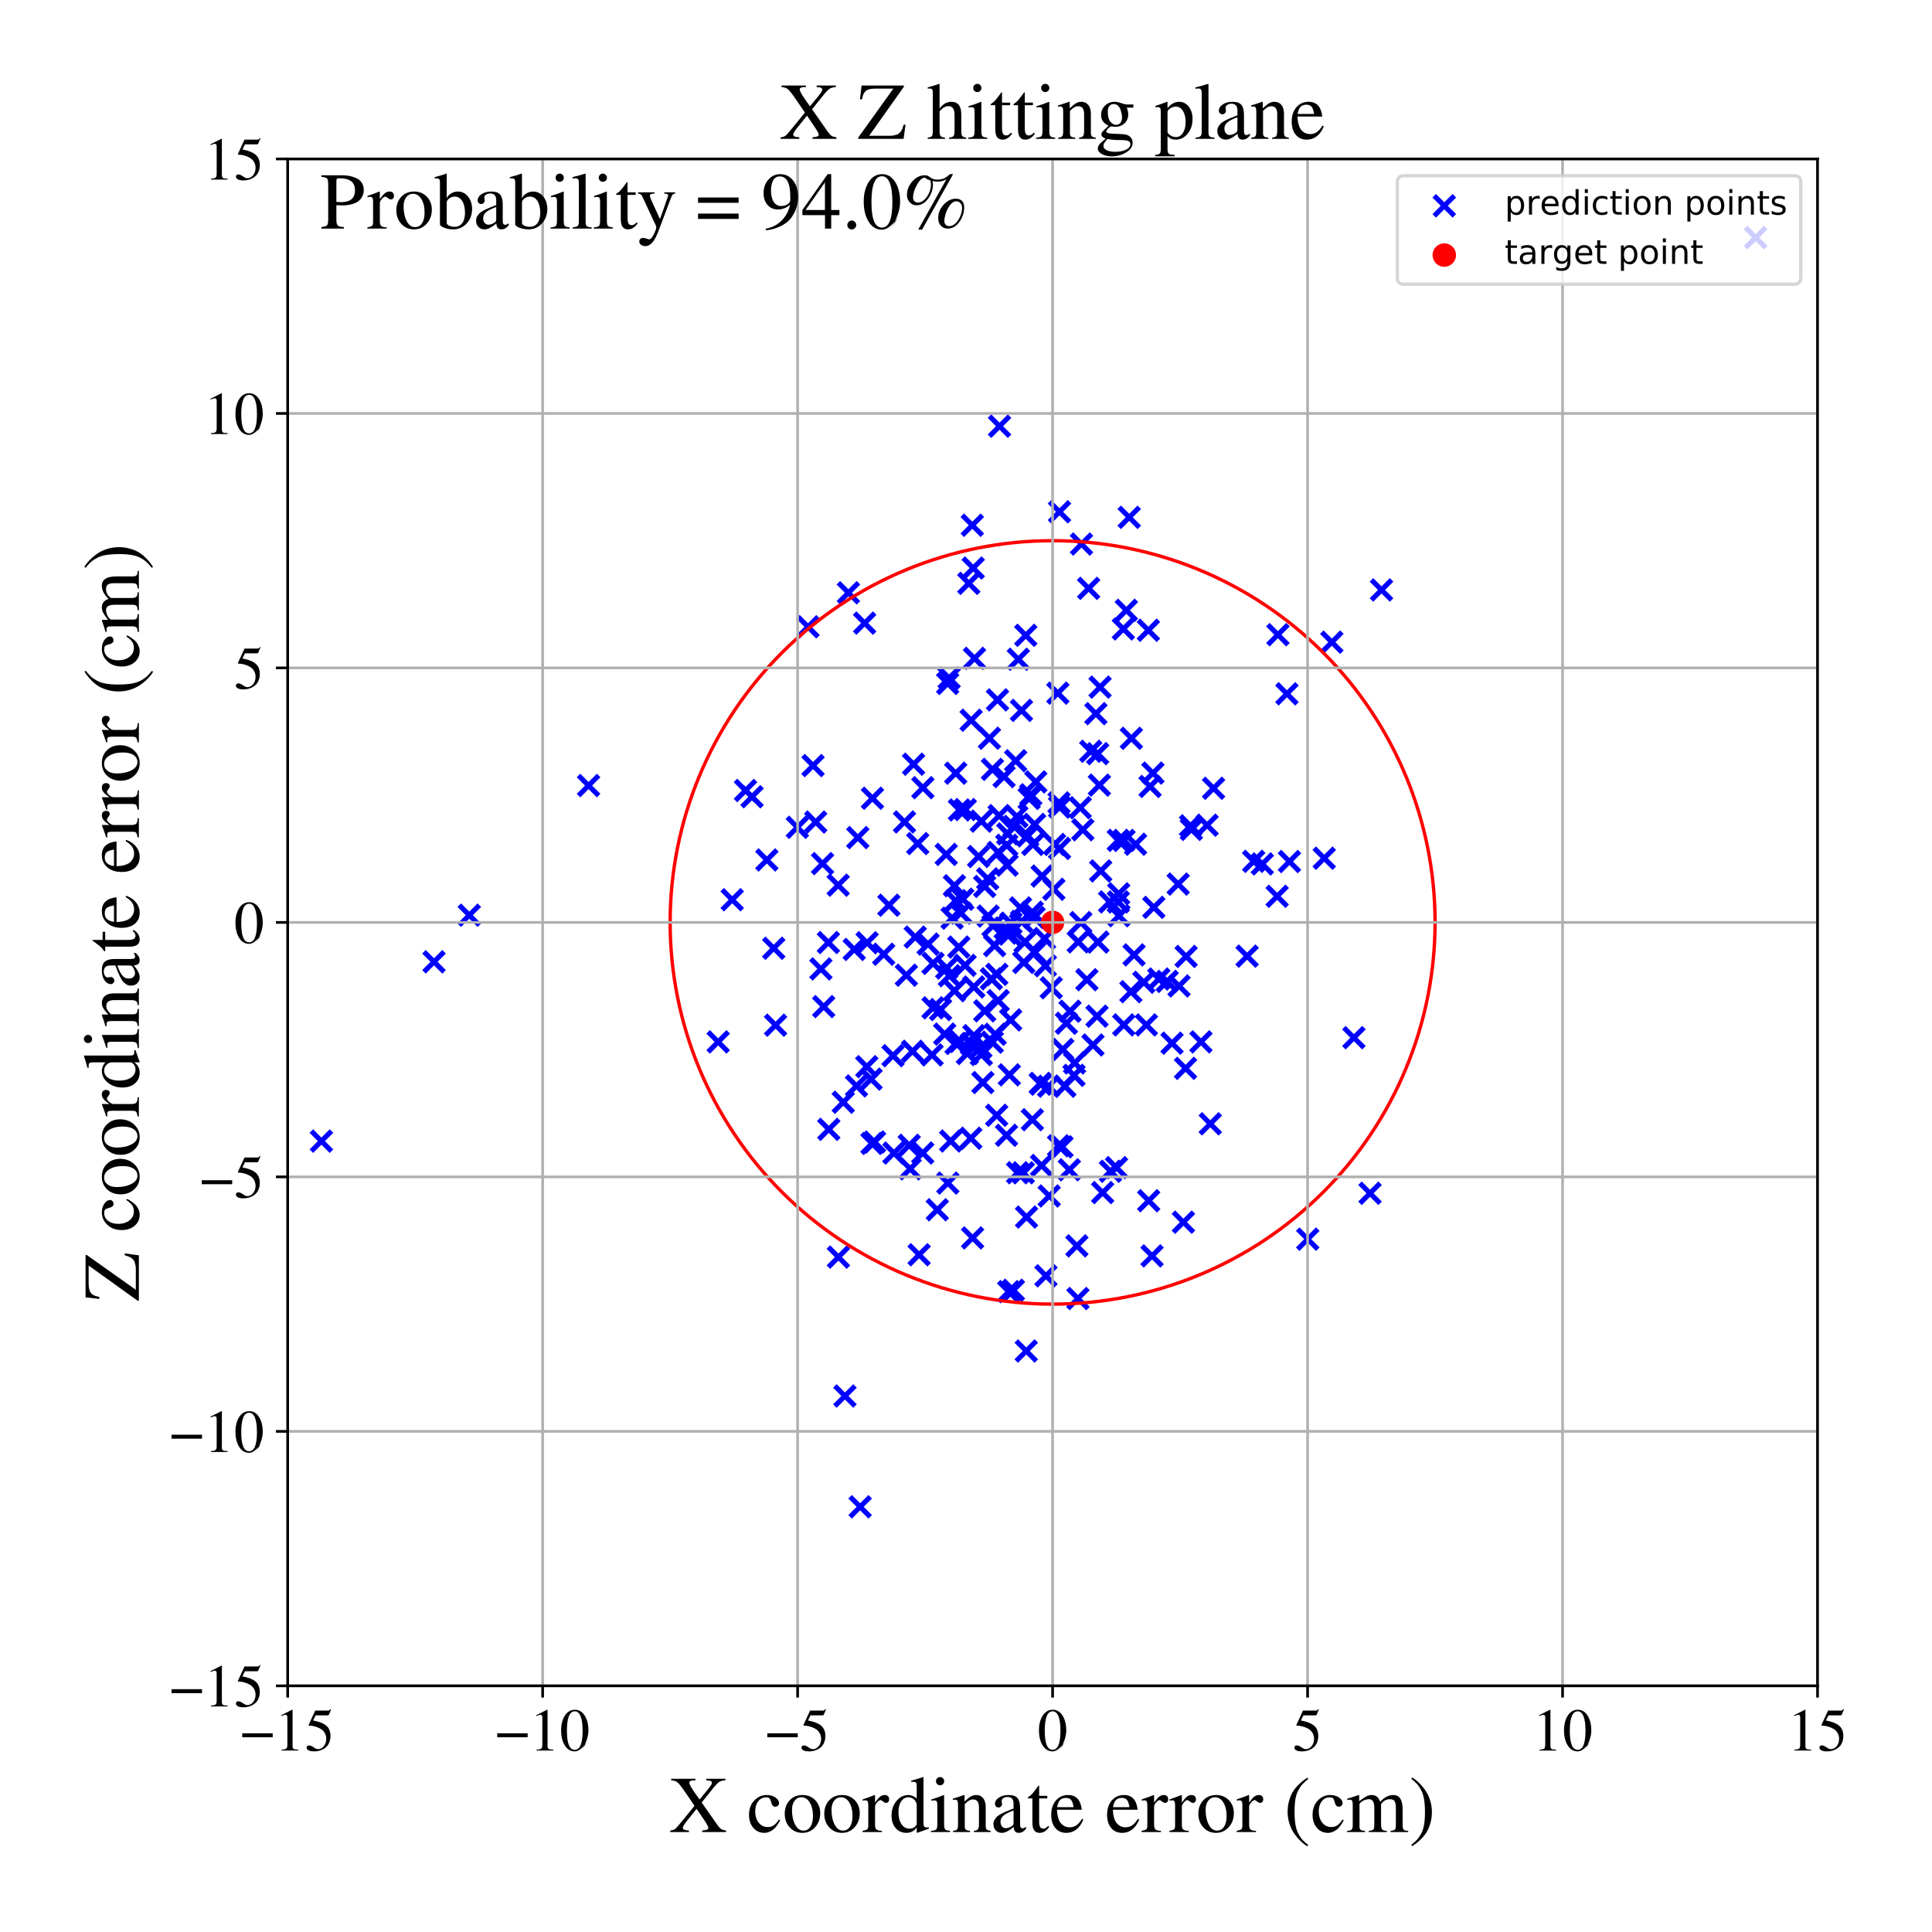 <?xml version="1.0" encoding="utf-8" standalone="no"?>
<!DOCTYPE svg PUBLIC "-//W3C//DTD SVG 1.1//EN"
  "http://www.w3.org/Graphics/SVG/1.1/DTD/svg11.dtd">
<!-- Created with matplotlib (https://matplotlib.org/) -->
<svg height="576pt" version="1.1" viewBox="0 0 576 576" width="576pt" xmlns="http://www.w3.org/2000/svg" xmlns:xlink="http://www.w3.org/1999/xlink">
 <defs>
  <style type="text/css">
*{stroke-linecap:butt;stroke-linejoin:round;}
  </style>
 </defs>
 <g id="figure_1">
  <g id="patch_1">
   <path d="M 0 576 
L 576 576 
L 576 0 
L 0 0 
z
" style="fill:#ffffff;"/>
  </g>
  <g id="axes_1">
   <g id="patch_2">
    <path d="M 85.766 502.609 
L 541.875 502.609 
L 541.875 47.391 
L 85.766 47.391 
z
" style="fill:#ffffff;"/>
   </g>
   <g id="PathCollection_1">
    <defs>
     <path d="M -3 3 
L 3 -3 
M -3 -3 
L 3 3 
" id="m1c8746382f" style="stroke:#0000ff;stroke-width:1.5;"/>
    </defs>
    <g clip-path="url(#pf742f77cfa)">
     <use style="fill:#0000ff;stroke:#0000ff;stroke-width:1.5;" x="411.881" xlink:href="#m1c8746382f" y="175.881"/>
     <use style="fill:#0000ff;stroke:#0000ff;stroke-width:1.5;" x="306.049" xlink:href="#m1c8746382f" y="362.854"/>
     <use style="fill:#0000ff;stroke:#0000ff;stroke-width:1.5;" x="308.292" xlink:href="#m1c8746382f" y="273.563"/>
     <use style="fill:#0000ff;stroke:#0000ff;stroke-width:1.5;" x="330.826" xlink:href="#m1c8746382f" y="268.894"/>
     <use style="fill:#0000ff;stroke:#0000ff;stroke-width:1.5;" x="254.677" xlink:href="#m1c8746382f" y="283.06"/>
     <use style="fill:#0000ff;stroke:#0000ff;stroke-width:1.5;" x="307.308" xlink:href="#m1c8746382f" y="236.95"/>
     <use style="fill:#0000ff;stroke:#0000ff;stroke-width:1.5;" x="333.4" xlink:href="#m1c8746382f" y="250.537"/>
     <use style="fill:#0000ff;stroke:#0000ff;stroke-width:1.5;" x="289.608" xlink:href="#m1c8746382f" y="311.234"/>
     <use style="fill:#0000ff;stroke:#0000ff;stroke-width:1.5;" x="282.531" xlink:href="#m1c8746382f" y="203.757"/>
     <use style="fill:#0000ff;stroke:#0000ff;stroke-width:1.5;" x="299.68" xlink:href="#m1c8746382f" y="276.698"/>
     <use style="fill:#0000ff;stroke:#0000ff;stroke-width:1.5;" x="277.89" xlink:href="#m1c8746382f" y="314.507"/>
     <use style="fill:#0000ff;stroke:#0000ff;stroke-width:1.5;" x="311.658" xlink:href="#m1c8746382f" y="287.914"/>
     <use style="fill:#0000ff;stroke:#0000ff;stroke-width:1.5;" x="338.553" xlink:href="#m1c8746382f" y="251.695"/>
     <use style="fill:#0000ff;stroke:#0000ff;stroke-width:1.5;" x="249.958" xlink:href="#m1c8746382f" y="374.787"/>
     <use style="fill:#0000ff;stroke:#0000ff;stroke-width:1.5;" x="287.047" xlink:href="#m1c8746382f" y="268.09"/>
     <use style="fill:#0000ff;stroke:#0000ff;stroke-width:1.5;" x="351.517" xlink:href="#m1c8746382f" y="293.952"/>
     <use style="fill:#0000ff;stroke:#0000ff;stroke-width:1.5;" x="332.869" xlink:href="#m1c8746382f" y="348.116"/>
     <use style="fill:#0000ff;stroke:#0000ff;stroke-width:1.5;" x="273.609" xlink:href="#m1c8746382f" y="251.502"/>
     <use style="fill:#0000ff;stroke:#0000ff;stroke-width:1.5;" x="292.571" xlink:href="#m1c8746382f" y="314.406"/>
     <use style="fill:#0000ff;stroke:#0000ff;stroke-width:1.5;" x="260.11" xlink:href="#m1c8746382f" y="237.985"/>
     <use style="fill:#0000ff;stroke:#0000ff;stroke-width:1.5;" x="384.428" xlink:href="#m1c8746382f" y="256.853"/>
     <use style="fill:#0000ff;stroke:#0000ff;stroke-width:1.5;" x="294.604" xlink:href="#m1c8746382f" y="273.114"/>
     <use style="fill:#0000ff;stroke:#0000ff;stroke-width:1.5;" x="300.74" xlink:href="#m1c8746382f" y="385.091"/>
     <use style="fill:#0000ff;stroke:#0000ff;stroke-width:1.5;" x="275.137" xlink:href="#m1c8746382f" y="234.842"/>
     <use style="fill:#0000ff;stroke:#0000ff;stroke-width:1.5;" x="312.805" xlink:href="#m1c8746382f" y="356.559"/>
     <use style="fill:#0000ff;stroke:#0000ff;stroke-width:1.5;" x="308.512" xlink:href="#m1c8746382f" y="283.977"/>
     <use style="fill:#0000ff;stroke:#0000ff;stroke-width:1.5;" x="272.056" xlink:href="#m1c8746382f" y="313.424"/>
     <use style="fill:#0000ff;stroke:#0000ff;stroke-width:1.5;" x="333.413" xlink:href="#m1c8746382f" y="268.905"/>
     <use style="fill:#0000ff;stroke:#0000ff;stroke-width:1.5;" x="282.587" xlink:href="#m1c8746382f" y="352.715"/>
     <use style="fill:#0000ff;stroke:#0000ff;stroke-width:1.5;" x="360.828" xlink:href="#m1c8746382f" y="335.049"/>
     <use style="fill:#0000ff;stroke:#0000ff;stroke-width:1.5;" x="282.103" xlink:href="#m1c8746382f" y="254.732"/>
     <use style="fill:#0000ff;stroke:#0000ff;stroke-width:1.5;" x="242.396" xlink:href="#m1c8746382f" y="228.245"/>
     <use style="fill:#0000ff;stroke:#0000ff;stroke-width:1.5;" x="373.762" xlink:href="#m1c8746382f" y="256.795"/>
     <use style="fill:#0000ff;stroke:#0000ff;stroke-width:1.5;" x="287.729" xlink:href="#m1c8746382f" y="287.801"/>
     <use style="fill:#0000ff;stroke:#0000ff;stroke-width:1.5;" x="270.217" xlink:href="#m1c8746382f" y="290.741"/>
     <use style="fill:#0000ff;stroke:#0000ff;stroke-width:1.5;" x="341.777" xlink:href="#m1c8746382f" y="305.566"/>
     <use style="fill:#0000ff;stroke:#0000ff;stroke-width:1.5;" x="301.403" xlink:href="#m1c8746382f" y="275.229"/>
     <use style="fill:#0000ff;stroke:#0000ff;stroke-width:1.5;" x="258.42" xlink:href="#m1c8746382f" y="318.016"/>
     <use style="fill:#0000ff;stroke:#0000ff;stroke-width:1.5;" x="257.78" xlink:href="#m1c8746382f" y="185.777"/>
     <use style="fill:#0000ff;stroke:#0000ff;stroke-width:1.5;" x="251.904" xlink:href="#m1c8746382f" y="416.196"/>
     <use style="fill:#0000ff;stroke:#0000ff;stroke-width:1.5;" x="337.302" xlink:href="#m1c8746382f" y="220.117"/>
     <use style="fill:#0000ff;stroke:#0000ff;stroke-width:1.5;" x="228.629" xlink:href="#m1c8746382f" y="256.384"/>
     <use style="fill:#0000ff;stroke:#0000ff;stroke-width:1.5;" x="283.423" xlink:href="#m1c8746382f" y="340.178"/>
     <use style="fill:#0000ff;stroke:#0000ff;stroke-width:1.5;" x="292.432" xlink:href="#m1c8746382f" y="312.216"/>
     <use style="fill:#0000ff;stroke:#0000ff;stroke-width:1.5;" x="317.933" xlink:href="#m1c8746382f" y="305.066"/>
     <use style="fill:#0000ff;stroke:#0000ff;stroke-width:1.5;" x="321.371" xlink:href="#m1c8746382f" y="387.14"/>
     <use style="fill:#0000ff;stroke:#0000ff;stroke-width:1.5;" x="315.604" xlink:href="#m1c8746382f" y="341.6"/>
     <use style="fill:#0000ff;stroke:#0000ff;stroke-width:1.5;" x="286.041" xlink:href="#m1c8746382f" y="241.474"/>
     <use style="fill:#0000ff;stroke:#0000ff;stroke-width:1.5;" x="271.364" xlink:href="#m1c8746382f" y="348.467"/>
     <use style="fill:#0000ff;stroke:#0000ff;stroke-width:1.5;" x="310.331" xlink:href="#m1c8746382f" y="323.232"/>
     <use style="fill:#0000ff;stroke:#0000ff;stroke-width:1.5;" x="266.499" xlink:href="#m1c8746382f" y="343.77"/>
     <use style="fill:#0000ff;stroke:#0000ff;stroke-width:1.5;" x="302.805" xlink:href="#m1c8746382f" y="226.813"/>
     <use style="fill:#0000ff;stroke:#0000ff;stroke-width:1.5;" x="361.806" xlink:href="#m1c8746382f" y="235.012"/>
     <use style="fill:#0000ff;stroke:#0000ff;stroke-width:1.5;" x="315.903" xlink:href="#m1c8746382f" y="240.655"/>
     <use style="fill:#0000ff;stroke:#0000ff;stroke-width:1.5;" x="295.838" xlink:href="#m1c8746382f" y="310.713"/>
     <use style="fill:#0000ff;stroke:#0000ff;stroke-width:1.5;" x="214.109" xlink:href="#m1c8746382f" y="310.633"/>
     <use style="fill:#0000ff;stroke:#0000ff;stroke-width:1.5;" x="303.376" xlink:href="#m1c8746382f" y="349.635"/>
     <use style="fill:#0000ff;stroke:#0000ff;stroke-width:1.5;" x="139.915" xlink:href="#m1c8746382f" y="272.853"/>
     <use style="fill:#0000ff;stroke:#0000ff;stroke-width:1.5;" x="293.026" xlink:href="#m1c8746382f" y="322.749"/>
     <use style="fill:#0000ff;stroke:#0000ff;stroke-width:1.5;" x="523.421" xlink:href="#m1c8746382f" y="70.838"/>
     <use style="fill:#0000ff;stroke:#0000ff;stroke-width:1.5;" x="307.785" xlink:href="#m1c8746382f" y="333.822"/>
     <use style="fill:#0000ff;stroke:#0000ff;stroke-width:1.5;" x="272.861" xlink:href="#m1c8746382f" y="279.372"/>
     <use style="fill:#0000ff;stroke:#0000ff;stroke-width:1.5;" x="302.128" xlink:href="#m1c8746382f" y="384.677"/>
     <use style="fill:#0000ff;stroke:#0000ff;stroke-width:1.5;" x="352.819" xlink:href="#m1c8746382f" y="364.379"/>
     <use style="fill:#0000ff;stroke:#0000ff;stroke-width:1.5;" x="296.052" xlink:href="#m1c8746382f" y="276.002"/>
     <use style="fill:#0000ff;stroke:#0000ff;stroke-width:1.5;" x="306.398" xlink:href="#m1c8746382f" y="249.208"/>
     <use style="fill:#0000ff;stroke:#0000ff;stroke-width:1.5;" x="292.552" xlink:href="#m1c8746382f" y="244.812"/>
     <use style="fill:#0000ff;stroke:#0000ff;stroke-width:1.5;" x="336.668" xlink:href="#m1c8746382f" y="154.235"/>
     <use style="fill:#0000ff;stroke:#0000ff;stroke-width:1.5;" x="224.21" xlink:href="#m1c8746382f" y="237.533"/>
     <use style="fill:#0000ff;stroke:#0000ff;stroke-width:1.5;" x="317.479" xlink:href="#m1c8746382f" y="323.853"/>
     <use style="fill:#0000ff;stroke:#0000ff;stroke-width:1.5;" x="307.93" xlink:href="#m1c8746382f" y="251.746"/>
     <use style="fill:#0000ff;stroke:#0000ff;stroke-width:1.5;" x="284.562" xlink:href="#m1c8746382f" y="295.368"/>
     <use style="fill:#0000ff;stroke:#0000ff;stroke-width:1.5;" x="256.446" xlink:href="#m1c8746382f" y="449.231"/>
     <use style="fill:#0000ff;stroke:#0000ff;stroke-width:1.5;" x="300.916" xlink:href="#m1c8746382f" y="320.451"/>
     <use style="fill:#0000ff;stroke:#0000ff;stroke-width:1.5;" x="300.438" xlink:href="#m1c8746382f" y="248.611"/>
     <use style="fill:#0000ff;stroke:#0000ff;stroke-width:1.5;" x="353.449" xlink:href="#m1c8746382f" y="318.51"/>
     <use style="fill:#0000ff;stroke:#0000ff;stroke-width:1.5;" x="255.348" xlink:href="#m1c8746382f" y="323.752"/>
     <use style="fill:#0000ff;stroke:#0000ff;stroke-width:1.5;" x="222.265" xlink:href="#m1c8746382f" y="235.672"/>
     <use style="fill:#0000ff;stroke:#0000ff;stroke-width:1.5;" x="286.209" xlink:href="#m1c8746382f" y="310.486"/>
     <use style="fill:#0000ff;stroke:#0000ff;stroke-width:1.5;" x="245.234" xlink:href="#m1c8746382f" y="257.467"/>
     <use style="fill:#0000ff;stroke:#0000ff;stroke-width:1.5;" x="311.424" xlink:href="#m1c8746382f" y="279.819"/>
     <use style="fill:#0000ff;stroke:#0000ff;stroke-width:1.5;" x="237.717" xlink:href="#m1c8746382f" y="246.648"/>
     <use style="fill:#0000ff;stroke:#0000ff;stroke-width:1.5;" x="310.526" xlink:href="#m1c8746382f" y="347.469"/>
     <use style="fill:#0000ff;stroke:#0000ff;stroke-width:1.5;" x="286.468" xlink:href="#m1c8746382f" y="272.222"/>
     <use style="fill:#0000ff;stroke:#0000ff;stroke-width:1.5;" x="299.913" xlink:href="#m1c8746382f" y="278.193"/>
     <use style="fill:#0000ff;stroke:#0000ff;stroke-width:1.5;" x="278.165" xlink:href="#m1c8746382f" y="287.212"/>
     <use style="fill:#0000ff;stroke:#0000ff;stroke-width:1.5;" x="95.826" xlink:href="#m1c8746382f" y="340.211"/>
     <use style="fill:#0000ff;stroke:#0000ff;stroke-width:1.5;" x="295.558" xlink:href="#m1c8746382f" y="291.813"/>
     <use style="fill:#0000ff;stroke:#0000ff;stroke-width:1.5;" x="245.576" xlink:href="#m1c8746382f" y="300.108"/>
     <use style="fill:#0000ff;stroke:#0000ff;stroke-width:1.5;" x="230.681" xlink:href="#m1c8746382f" y="282.708"/>
     <use style="fill:#0000ff;stroke:#0000ff;stroke-width:1.5;" x="289.964" xlink:href="#m1c8746382f" y="369.066"/>
     <use style="fill:#0000ff;stroke:#0000ff;stroke-width:1.5;" x="247.089" xlink:href="#m1c8746382f" y="336.7"/>
     <use style="fill:#0000ff;stroke:#0000ff;stroke-width:1.5;" x="275.104" xlink:href="#m1c8746382f" y="343.751"/>
     <use style="fill:#0000ff;stroke:#0000ff;stroke-width:1.5;" x="383.678" xlink:href="#m1c8746382f" y="206.845"/>
     <use style="fill:#0000ff;stroke:#0000ff;stroke-width:1.5;" x="269.664" xlink:href="#m1c8746382f" y="245.053"/>
     <use style="fill:#0000ff;stroke:#0000ff;stroke-width:1.5;" x="316.62" xlink:href="#m1c8746382f" y="341.902"/>
     <use style="fill:#0000ff;stroke:#0000ff;stroke-width:1.5;" x="403.649" xlink:href="#m1c8746382f" y="309.373"/>
     <use style="fill:#0000ff;stroke:#0000ff;stroke-width:1.5;" x="294.987" xlink:href="#m1c8746382f" y="220.09"/>
     <use style="fill:#0000ff;stroke:#0000ff;stroke-width:1.5;" x="343.721" xlink:href="#m1c8746382f" y="230.486"/>
     <use style="fill:#0000ff;stroke:#0000ff;stroke-width:1.5;" x="331.072" xlink:href="#m1c8746382f" y="349.201"/>
     <use style="fill:#0000ff;stroke:#0000ff;stroke-width:1.5;" x="265.008" xlink:href="#m1c8746382f" y="269.878"/>
     <use style="fill:#0000ff;stroke:#0000ff;stroke-width:1.5;" x="287.786" xlink:href="#m1c8746382f" y="241.358"/>
     <use style="fill:#0000ff;stroke:#0000ff;stroke-width:1.5;" x="306.833" xlink:href="#m1c8746382f" y="238.045"/>
     <use style="fill:#0000ff;stroke:#0000ff;stroke-width:1.5;" x="310.134" xlink:href="#m1c8746382f" y="322.996"/>
     <use style="fill:#0000ff;stroke:#0000ff;stroke-width:1.5;" x="175.472" xlink:href="#m1c8746382f" y="234.203"/>
     <use style="fill:#0000ff;stroke:#0000ff;stroke-width:1.5;" x="351.259" xlink:href="#m1c8746382f" y="263.575"/>
     <use style="fill:#0000ff;stroke:#0000ff;stroke-width:1.5;" x="324.568" xlink:href="#m1c8746382f" y="175.409"/>
     <use style="fill:#0000ff;stroke:#0000ff;stroke-width:1.5;" x="397.075" xlink:href="#m1c8746382f" y="191.456"/>
     <use style="fill:#0000ff;stroke:#0000ff;stroke-width:1.5;" x="307.751" xlink:href="#m1c8746382f" y="271.971"/>
     <use style="fill:#0000ff;stroke:#0000ff;stroke-width:1.5;" x="294.467" xlink:href="#m1c8746382f" y="262.003"/>
     <use style="fill:#0000ff;stroke:#0000ff;stroke-width:1.5;" x="290.354" xlink:href="#m1c8746382f" y="308.764"/>
     <use style="fill:#0000ff;stroke:#0000ff;stroke-width:1.5;" x="328.737" xlink:href="#m1c8746382f" y="355.554"/>
     <use style="fill:#0000ff;stroke:#0000ff;stroke-width:1.5;" x="333.526" xlink:href="#m1c8746382f" y="266.481"/>
     <use style="fill:#0000ff;stroke:#0000ff;stroke-width:1.5;" x="327.25" xlink:href="#m1c8746382f" y="224.692"/>
     <use style="fill:#0000ff;stroke:#0000ff;stroke-width:1.5;" x="408.455" xlink:href="#m1c8746382f" y="355.76"/>
     <use style="fill:#0000ff;stroke:#0000ff;stroke-width:1.5;" x="231.228" xlink:href="#m1c8746382f" y="305.642"/>
     <use style="fill:#0000ff;stroke:#0000ff;stroke-width:1.5;" x="300.146" xlink:href="#m1c8746382f" y="252.006"/>
     <use style="fill:#0000ff;stroke:#0000ff;stroke-width:1.5;" x="343.998" xlink:href="#m1c8746382f" y="270.521"/>
     <use style="fill:#0000ff;stroke:#0000ff;stroke-width:1.5;" x="314.189" xlink:href="#m1c8746382f" y="265.128"/>
     <use style="fill:#0000ff;stroke:#0000ff;stroke-width:1.5;" x="300.074" xlink:href="#m1c8746382f" y="338.47"/>
     <use style="fill:#0000ff;stroke:#0000ff;stroke-width:1.5;" x="354.951" xlink:href="#m1c8746382f" y="246.205"/>
     <use style="fill:#0000ff;stroke:#0000ff;stroke-width:1.5;" x="337.161" xlink:href="#m1c8746382f" y="295.666"/>
     <use style="fill:#0000ff;stroke:#0000ff;stroke-width:1.5;" x="243.195" xlink:href="#m1c8746382f" y="245.083"/>
     <use style="fill:#0000ff;stroke:#0000ff;stroke-width:1.5;" x="276.693" xlink:href="#m1c8746382f" y="281.471"/>
     <use style="fill:#0000ff;stroke:#0000ff;stroke-width:1.5;" x="320.367" xlink:href="#m1c8746382f" y="316.896"/>
     <use style="fill:#0000ff;stroke:#0000ff;stroke-width:1.5;" x="376.34" xlink:href="#m1c8746382f" y="257.57"/>
     <use style="fill:#0000ff;stroke:#0000ff;stroke-width:1.5;" x="338.103" xlink:href="#m1c8746382f" y="284.686"/>
     <use style="fill:#0000ff;stroke:#0000ff;stroke-width:1.5;" x="289.882" xlink:href="#m1c8746382f" y="156.599"/>
     <use style="fill:#0000ff;stroke:#0000ff;stroke-width:1.5;" x="129.399" xlink:href="#m1c8746382f" y="286.752"/>
     <use style="fill:#0000ff;stroke:#0000ff;stroke-width:1.5;" x="315.878" xlink:href="#m1c8746382f" y="152.588"/>
     <use style="fill:#0000ff;stroke:#0000ff;stroke-width:1.5;" x="289.433" xlink:href="#m1c8746382f" y="339.349"/>
     <use style="fill:#0000ff;stroke:#0000ff;stroke-width:1.5;" x="288.415" xlink:href="#m1c8746382f" y="314.084"/>
     <use style="fill:#0000ff;stroke:#0000ff;stroke-width:1.5;" x="258.517" xlink:href="#m1c8746382f" y="281.068"/>
     <use style="fill:#0000ff;stroke:#0000ff;stroke-width:1.5;" x="290.32" xlink:href="#m1c8746382f" y="294.249"/>
     <use style="fill:#0000ff;stroke:#0000ff;stroke-width:1.5;" x="333.593" xlink:href="#m1c8746382f" y="273.015"/>
     <use style="fill:#0000ff;stroke:#0000ff;stroke-width:1.5;" x="353.629" xlink:href="#m1c8746382f" y="285.145"/>
     <use style="fill:#0000ff;stroke:#0000ff;stroke-width:1.5;" x="266.242" xlink:href="#m1c8746382f" y="314.745"/>
     <use style="fill:#0000ff;stroke:#0000ff;stroke-width:1.5;" x="293.58" xlink:href="#m1c8746382f" y="301.375"/>
     <use style="fill:#0000ff;stroke:#0000ff;stroke-width:1.5;" x="394.805" xlink:href="#m1c8746382f" y="255.863"/>
     <use style="fill:#0000ff;stroke:#0000ff;stroke-width:1.5;" x="315.728" xlink:href="#m1c8746382f" y="239.361"/>
     <use style="fill:#0000ff;stroke:#0000ff;stroke-width:1.5;" x="280.413" xlink:href="#m1c8746382f" y="300.987"/>
     <use style="fill:#0000ff;stroke:#0000ff;stroke-width:1.5;" x="297.595" xlink:href="#m1c8746382f" y="298.328"/>
     <use style="fill:#0000ff;stroke:#0000ff;stroke-width:1.5;" x="300.99" xlink:href="#m1c8746382f" y="278.488"/>
     <use style="fill:#0000ff;stroke:#0000ff;stroke-width:1.5;" x="252.938" xlink:href="#m1c8746382f" y="176.727"/>
     <use style="fill:#0000ff;stroke:#0000ff;stroke-width:1.5;" x="322.428" xlink:href="#m1c8746382f" y="162.205"/>
     <use style="fill:#0000ff;stroke:#0000ff;stroke-width:1.5;" x="324.037" xlink:href="#m1c8746382f" y="292.088"/>
     <use style="fill:#0000ff;stroke:#0000ff;stroke-width:1.5;" x="315.887" xlink:href="#m1c8746382f" y="252.942"/>
     <use style="fill:#0000ff;stroke:#0000ff;stroke-width:1.5;" x="297.875" xlink:href="#m1c8746382f" y="243.171"/>
     <use style="fill:#0000ff;stroke:#0000ff;stroke-width:1.5;" x="304.582" xlink:href="#m1c8746382f" y="274.701"/>
     <use style="fill:#0000ff;stroke:#0000ff;stroke-width:1.5;" x="290.15" xlink:href="#m1c8746382f" y="169.356"/>
     <use style="fill:#0000ff;stroke:#0000ff;stroke-width:1.5;" x="389.887" xlink:href="#m1c8746382f" y="369.438"/>
     <use style="fill:#0000ff;stroke:#0000ff;stroke-width:1.5;" x="249.889" xlink:href="#m1c8746382f" y="263.899"/>
     <use style="fill:#0000ff;stroke:#0000ff;stroke-width:1.5;" x="311.833" xlink:href="#m1c8746382f" y="380.367"/>
     <use style="fill:#0000ff;stroke:#0000ff;stroke-width:1.5;" x="297.61" xlink:href="#m1c8746382f" y="254.14"/>
     <use style="fill:#0000ff;stroke:#0000ff;stroke-width:1.5;" x="293.564" xlink:href="#m1c8746382f" y="264.28"/>
     <use style="fill:#0000ff;stroke:#0000ff;stroke-width:1.5;" x="308.462" xlink:href="#m1c8746382f" y="245.776"/>
     <use style="fill:#0000ff;stroke:#0000ff;stroke-width:1.5;" x="296.53" xlink:href="#m1c8746382f" y="281.916"/>
     <use style="fill:#0000ff;stroke:#0000ff;stroke-width:1.5;" x="349.426" xlink:href="#m1c8746382f" y="311.01"/>
     <use style="fill:#0000ff;stroke:#0000ff;stroke-width:1.5;" x="327.334" xlink:href="#m1c8746382f" y="280.862"/>
     <use style="fill:#0000ff;stroke:#0000ff;stroke-width:1.5;" x="316.852" xlink:href="#m1c8746382f" y="312.87"/>
     <use style="fill:#0000ff;stroke:#0000ff;stroke-width:1.5;" x="312.638" xlink:href="#m1c8746382f" y="323.848"/>
     <use style="fill:#0000ff;stroke:#0000ff;stroke-width:1.5;" x="260.743" xlink:href="#m1c8746382f" y="340.481"/>
     <use style="fill:#0000ff;stroke:#0000ff;stroke-width:1.5;" x="334.916" xlink:href="#m1c8746382f" y="187.509"/>
     <use style="fill:#0000ff;stroke:#0000ff;stroke-width:1.5;" x="325.852" xlink:href="#m1c8746382f" y="311.553"/>
     <use style="fill:#0000ff;stroke:#0000ff;stroke-width:1.5;" x="240.888" xlink:href="#m1c8746382f" y="186.867"/>
     <use style="fill:#0000ff;stroke:#0000ff;stroke-width:1.5;" x="313.419" xlink:href="#m1c8746382f" y="294.491"/>
     <use style="fill:#0000ff;stroke:#0000ff;stroke-width:1.5;" x="358.048" xlink:href="#m1c8746382f" y="310.625"/>
     <use style="fill:#0000ff;stroke:#0000ff;stroke-width:1.5;" x="328.161" xlink:href="#m1c8746382f" y="259.655"/>
     <use style="fill:#0000ff;stroke:#0000ff;stroke-width:1.5;" x="298" xlink:href="#m1c8746382f" y="127.062"/>
     <use style="fill:#0000ff;stroke:#0000ff;stroke-width:1.5;" x="274.023" xlink:href="#m1c8746382f" y="374.085"/>
     <use style="fill:#0000ff;stroke:#0000ff;stroke-width:1.5;" x="322.828" xlink:href="#m1c8746382f" y="247.379"/>
     <use style="fill:#0000ff;stroke:#0000ff;stroke-width:1.5;" x="282.25" xlink:href="#m1c8746382f" y="288.606"/>
     <use style="fill:#0000ff;stroke:#0000ff;stroke-width:1.5;" x="290.536" xlink:href="#m1c8746382f" y="196.279"/>
     <use style="fill:#0000ff;stroke:#0000ff;stroke-width:1.5;" x="380.765" xlink:href="#m1c8746382f" y="267.216"/>
     <use style="fill:#0000ff;stroke:#0000ff;stroke-width:1.5;" x="289.528" xlink:href="#m1c8746382f" y="214.727"/>
     <use style="fill:#0000ff;stroke:#0000ff;stroke-width:1.5;" x="246.969" xlink:href="#m1c8746382f" y="281.002"/>
     <use style="fill:#0000ff;stroke:#0000ff;stroke-width:1.5;" x="303.607" xlink:href="#m1c8746382f" y="196.542"/>
     <use style="fill:#0000ff;stroke:#0000ff;stroke-width:1.5;" x="282.965" xlink:href="#m1c8746382f" y="202.149"/>
     <use style="fill:#0000ff;stroke:#0000ff;stroke-width:1.5;" x="359.876" xlink:href="#m1c8746382f" y="246.022"/>
     <use style="fill:#0000ff;stroke:#0000ff;stroke-width:1.5;" x="284.936" xlink:href="#m1c8746382f" y="230.514"/>
     <use style="fill:#0000ff;stroke:#0000ff;stroke-width:1.5;" x="305.219" xlink:href="#m1c8746382f" y="286.934"/>
     <use style="fill:#0000ff;stroke:#0000ff;stroke-width:1.5;" x="303.161" xlink:href="#m1c8746382f" y="243.487"/>
     <use style="fill:#0000ff;stroke:#0000ff;stroke-width:1.5;" x="296.707" xlink:href="#m1c8746382f" y="308.357"/>
     <use style="fill:#0000ff;stroke:#0000ff;stroke-width:1.5;" x="300.242" xlink:href="#m1c8746382f" y="257.933"/>
     <use style="fill:#0000ff;stroke:#0000ff;stroke-width:1.5;" x="314.409" xlink:href="#m1c8746382f" y="251.761"/>
     <use style="fill:#0000ff;stroke:#0000ff;stroke-width:1.5;" x="319.008" xlink:href="#m1c8746382f" y="301.479"/>
     <use style="fill:#0000ff;stroke:#0000ff;stroke-width:1.5;" x="321.458" xlink:href="#m1c8746382f" y="280.807"/>
     <use style="fill:#0000ff;stroke:#0000ff;stroke-width:1.5;" x="301.312" xlink:href="#m1c8746382f" y="304.077"/>
     <use style="fill:#0000ff;stroke:#0000ff;stroke-width:1.5;" x="283.039" xlink:href="#m1c8746382f" y="290.897"/>
     <use style="fill:#0000ff;stroke:#0000ff;stroke-width:1.5;" x="305.086" xlink:href="#m1c8746382f" y="349.658"/>
     <use style="fill:#0000ff;stroke:#0000ff;stroke-width:1.5;" x="295.885" xlink:href="#m1c8746382f" y="229.377"/>
     <use style="fill:#0000ff;stroke:#0000ff;stroke-width:1.5;" x="322.058" xlink:href="#m1c8746382f" y="240.806"/>
     <use style="fill:#0000ff;stroke:#0000ff;stroke-width:1.5;" x="284.543" xlink:href="#m1c8746382f" y="264.073"/>
     <use style="fill:#0000ff;stroke:#0000ff;stroke-width:1.5;" x="342.37" xlink:href="#m1c8746382f" y="187.904"/>
     <use style="fill:#0000ff;stroke:#0000ff;stroke-width:1.5;" x="342.878" xlink:href="#m1c8746382f" y="234.468"/>
     <use style="fill:#0000ff;stroke:#0000ff;stroke-width:1.5;" x="327.969" xlink:href="#m1c8746382f" y="204.855"/>
     <use style="fill:#0000ff;stroke:#0000ff;stroke-width:1.5;" x="343.465" xlink:href="#m1c8746382f" y="374.43"/>
     <use style="fill:#0000ff;stroke:#0000ff;stroke-width:1.5;" x="285.85" xlink:href="#m1c8746382f" y="282.351"/>
     <use style="fill:#0000ff;stroke:#0000ff;stroke-width:1.5;" x="259.96" xlink:href="#m1c8746382f" y="340.899"/>
     <use style="fill:#0000ff;stroke:#0000ff;stroke-width:1.5;" x="259.693" xlink:href="#m1c8746382f" y="321.73"/>
     <use style="fill:#0000ff;stroke:#0000ff;stroke-width:1.5;" x="345.498" xlink:href="#m1c8746382f" y="291.875"/>
     <use style="fill:#0000ff;stroke:#0000ff;stroke-width:1.5;" x="347.981" xlink:href="#m1c8746382f" y="292.591"/>
     <use style="fill:#0000ff;stroke:#0000ff;stroke-width:1.5;" x="327.763" xlink:href="#m1c8746382f" y="234.08"/>
     <use style="fill:#0000ff;stroke:#0000ff;stroke-width:1.5;" x="355.183" xlink:href="#m1c8746382f" y="247.27"/>
     <use style="fill:#0000ff;stroke:#0000ff;stroke-width:1.5;" x="342.464" xlink:href="#m1c8746382f" y="357.982"/>
     <use style="fill:#0000ff;stroke:#0000ff;stroke-width:1.5;" x="380.991" xlink:href="#m1c8746382f" y="189.225"/>
     <use style="fill:#0000ff;stroke:#0000ff;stroke-width:1.5;" x="285.02" xlink:href="#m1c8746382f" y="311.092"/>
     <use style="fill:#0000ff;stroke:#0000ff;stroke-width:1.5;" x="278.172" xlink:href="#m1c8746382f" y="300.47"/>
     <use style="fill:#0000ff;stroke:#0000ff;stroke-width:1.5;" x="291.76" xlink:href="#m1c8746382f" y="255.353"/>
     <use style="fill:#0000ff;stroke:#0000ff;stroke-width:1.5;" x="297.145" xlink:href="#m1c8746382f" y="332.508"/>
     <use style="fill:#0000ff;stroke:#0000ff;stroke-width:1.5;" x="326.723" xlink:href="#m1c8746382f" y="212.773"/>
     <use style="fill:#0000ff;stroke:#0000ff;stroke-width:1.5;" x="321.056" xlink:href="#m1c8746382f" y="371.437"/>
     <use style="fill:#0000ff;stroke:#0000ff;stroke-width:1.5;" x="271.066" xlink:href="#m1c8746382f" y="341.455"/>
     <use style="fill:#0000ff;stroke:#0000ff;stroke-width:1.5;" x="371.806" xlink:href="#m1c8746382f" y="285.059"/>
     <use style="fill:#0000ff;stroke:#0000ff;stroke-width:1.5;" x="304.256" xlink:href="#m1c8746382f" y="270.687"/>
     <use style="fill:#0000ff;stroke:#0000ff;stroke-width:1.5;" x="297.39" xlink:href="#m1c8746382f" y="208.66"/>
     <use style="fill:#0000ff;stroke:#0000ff;stroke-width:1.5;" x="284.918" xlink:href="#m1c8746382f" y="268.529"/>
     <use style="fill:#0000ff;stroke:#0000ff;stroke-width:1.5;" x="305.968" xlink:href="#m1c8746382f" y="402.784"/>
     <use style="fill:#0000ff;stroke:#0000ff;stroke-width:1.5;" x="341.017" xlink:href="#m1c8746382f" y="292.85"/>
     <use style="fill:#0000ff;stroke:#0000ff;stroke-width:1.5;" x="327.061" xlink:href="#m1c8746382f" y="302.96"/>
     <use style="fill:#0000ff;stroke:#0000ff;stroke-width:1.5;" x="310.693" xlink:href="#m1c8746382f" y="261.185"/>
     <use style="fill:#0000ff;stroke:#0000ff;stroke-width:1.5;" x="279.444" xlink:href="#m1c8746382f" y="360.676"/>
     <use style="fill:#0000ff;stroke:#0000ff;stroke-width:1.5;" x="318.806" xlink:href="#m1c8746382f" y="348.756"/>
     <use style="fill:#0000ff;stroke:#0000ff;stroke-width:1.5;" x="335.804" xlink:href="#m1c8746382f" y="181.957"/>
     <use style="fill:#0000ff;stroke:#0000ff;stroke-width:1.5;" x="255.742" xlink:href="#m1c8746382f" y="249.715"/>
     <use style="fill:#0000ff;stroke:#0000ff;stroke-width:1.5;" x="308.809" xlink:href="#m1c8746382f" y="233.116"/>
     <use style="fill:#0000ff;stroke:#0000ff;stroke-width:1.5;" x="218.303" xlink:href="#m1c8746382f" y="268.241"/>
     <use style="fill:#0000ff;stroke:#0000ff;stroke-width:1.5;" x="288.838" xlink:href="#m1c8746382f" y="173.92"/>
     <use style="fill:#0000ff;stroke:#0000ff;stroke-width:1.5;" x="244.745" xlink:href="#m1c8746382f" y="288.874"/>
     <use style="fill:#0000ff;stroke:#0000ff;stroke-width:1.5;" x="304.537" xlink:href="#m1c8746382f" y="211.798"/>
     <use style="fill:#0000ff;stroke:#0000ff;stroke-width:1.5;" x="302.312" xlink:href="#m1c8746382f" y="246.37"/>
     <use style="fill:#0000ff;stroke:#0000ff;stroke-width:1.5;" x="299.346" xlink:href="#m1c8746382f" y="231.537"/>
     <use style="fill:#0000ff;stroke:#0000ff;stroke-width:1.5;" x="297.19" xlink:href="#m1c8746382f" y="290.491"/>
     <use style="fill:#0000ff;stroke:#0000ff;stroke-width:1.5;" x="272.366" xlink:href="#m1c8746382f" y="227.838"/>
     <use style="fill:#0000ff;stroke:#0000ff;stroke-width:1.5;" x="320.194" xlink:href="#m1c8746382f" y="320.596"/>
     <use style="fill:#0000ff;stroke:#0000ff;stroke-width:1.5;" x="335.038" xlink:href="#m1c8746382f" y="305.558"/>
     <use style="fill:#0000ff;stroke:#0000ff;stroke-width:1.5;" x="263.465" xlink:href="#m1c8746382f" y="284.494"/>
     <use style="fill:#0000ff;stroke:#0000ff;stroke-width:1.5;" x="305.817" xlink:href="#m1c8746382f" y="189.415"/>
     <use style="fill:#0000ff;stroke:#0000ff;stroke-width:1.5;" x="281.644" xlink:href="#m1c8746382f" y="308.303"/>
     <use style="fill:#0000ff;stroke:#0000ff;stroke-width:1.5;" x="315.392" xlink:href="#m1c8746382f" y="206.648"/>
     <use style="fill:#0000ff;stroke:#0000ff;stroke-width:1.5;" x="25.61" xlink:href="#m1c8746382f" y="285.313"/>
     <use style="fill:#0000ff;stroke:#0000ff;stroke-width:1.5;" x="322.234" xlink:href="#m1c8746382f" y="275.053"/>
     <use style="fill:#0000ff;stroke:#0000ff;stroke-width:1.5;" x="987.465" xlink:href="#m1c8746382f" y="341.256"/>
     <use style="fill:#0000ff;stroke:#0000ff;stroke-width:1.5;" x="335.109" xlink:href="#m1c8746382f" y="250.557"/>
     <use style="fill:#0000ff;stroke:#0000ff;stroke-width:1.5;" x="325.192" xlink:href="#m1c8746382f" y="223.983"/>
     <use style="fill:#0000ff;stroke:#0000ff;stroke-width:1.5;" x="305.599" xlink:href="#m1c8746382f" y="280.808"/>
     <use style="fill:#0000ff;stroke:#0000ff;stroke-width:1.5;" x="251.404" xlink:href="#m1c8746382f" y="328.615"/>
     <use style="fill:#0000ff;stroke:#0000ff;stroke-width:1.5;" x="1044.195" xlink:href="#m1c8746382f" y="294.657"/>
     <use style="fill:#0000ff;stroke:#0000ff;stroke-width:1.5;" x="283.857" xlink:href="#m1c8746382f" y="273.733"/>
    </g>
   </g>
   <g id="PathCollection_2">
    <defs>
     <path d="M 0 3 
C 0.796 3 1.559 2.684 2.121 2.121 
C 2.684 1.559 3 0.796 3 0 
C 3 -0.796 2.684 -1.559 2.121 -2.121 
C 1.559 -2.684 0.796 -3 0 -3 
C -0.796 -3 -1.559 -2.684 -2.121 -2.121 
C -2.684 -1.559 -3 -0.796 -3 0 
C -3 0.796 -2.684 1.559 -2.121 2.121 
C -1.559 2.684 -0.796 3 0 3 
z
" id="m29290d0aa4" style="stroke:#ff0000;"/>
    </defs>
    <g clip-path="url(#pf742f77cfa)">
     <use style="fill:#ff0000;stroke:#ff0000;" x="313.82" xlink:href="#m29290d0aa4" y="275"/>
    </g>
   </g>
   <g id="patch_3">
    <path clip-path="url(#pf742f77cfa)" d="M 313.82 388.805 
C 344.061 388.805 373.067 376.814 394.45 355.472 
C 415.833 334.131 427.848 305.181 427.848 275 
C 427.848 244.819 415.833 215.869 394.45 194.528 
C 373.067 173.186 344.061 161.195 313.82 161.195 
C 283.58 161.195 254.574 173.186 233.191 194.528 
C 211.808 215.869 199.793 244.819 199.793 275 
C 199.793 305.181 211.808 334.131 233.191 355.472 
C 254.574 376.814 283.58 388.805 313.82 388.805 
z
" style="fill:none;stroke:#ff0000;stroke-linejoin:miter;"/>
   </g>
   <g id="matplotlib.axis_1">
    <g id="xtick_1">
     <g id="line2d_1">
      <path clip-path="url(#pf742f77cfa)" d="M 85.766 502.609 
L 85.766 47.391 
" style="fill:none;stroke:#b0b0b0;stroke-linecap:square;stroke-width:0.8;"/>
     </g>
     <g id="line2d_2">
      <defs>
       <path d="M 0 0 
L 0 3.5 
" id="mbae33a8f72" style="stroke:#000000;stroke-width:0.8;"/>
      </defs>
      <g>
       <use style="stroke:#000000;stroke-width:0.8;" x="85.766" xlink:href="#mbae33a8f72" y="502.609"/>
      </g>
     </g>
     <g id="text_1">
      <!-- −15 -->
      <defs>
       <path d="M 3 22 
L 3 28.594 
L 53.406 28.594 
L 53.406 22 
z
" id="FreeSerif-8722"/>
       <path d="M 18.297 59.297 
Q 16.5 59.297 11.094 57.094 
L 11.094 58.5 
L 29.094 67.594 
L 29.906 67.406 
L 29.906 7.406 
Q 29.906 3.797 31.703 2.688 
Q 33.5 1.594 39.406 1.5 
L 39.406 0 
L 11.797 0 
L 11.797 1.5 
Q 17.406 1.703 19.344 3.141 
Q 21.297 4.594 21.297 9.297 
L 21.297 54.594 
Q 21.297 59.297 18.297 59.297 
z
" id="FreeSerif-49"/>
       <path d="M 35.703 19.406 
Q 35.703 24.703 33.344 28.797 
Q 31 32.906 27.641 35.156 
Q 24.297 37.406 20.141 38.844 
Q 16 40.297 12.953 40.75 
Q 9.906 41.203 7.594 41.203 
Q 6.406 41.203 6.406 42 
Q 6.406 42.297 6.5 42.5 
L 17.406 66.203 
L 38.297 66.203 
Q 39.906 66.203 40.844 66.703 
Q 41.797 67.203 42.906 68.797 
L 43.797 68.094 
L 40 59.203 
Q 39.594 58.297 37.703 58.297 
L 18.094 58.297 
L 13.906 49.797 
Q 28.5 47.203 35.594 41.344 
Q 42.703 35.5 42.703 24.203 
Q 42.703 18.297 40.844 13.688 
Q 39 9.094 36.141 6.297 
Q 33.297 3.5 29.547 1.703 
Q 25.797 -0.094 22.344 -0.75 
Q 18.906 -1.406 15.406 -1.406 
Q 9.797 -1.406 6.5 0.25 
Q 3.203 1.906 3.203 4.797 
Q 3.203 8.5 7.5 8.5 
Q 10.297 8.5 14.75 5.391 
Q 19.203 2.297 21.797 2.297 
Q 27.703 2.297 31.703 7.25 
Q 35.703 12.203 35.703 19.406 
z
" id="FreeSerif-53"/>
      </defs>
      <g transform="translate(71.689 521.903)scale(0.18 -0.18)">
       <use xlink:href="#FreeSerif-8722"/>
       <use x="56.4" xlink:href="#FreeSerif-49"/>
       <use x="106.4" xlink:href="#FreeSerif-53"/>
      </g>
     </g>
    </g>
    <g id="xtick_2">
     <g id="line2d_3">
      <path clip-path="url(#pf742f77cfa)" d="M 161.784 502.609 
L 161.784 47.391 
" style="fill:none;stroke:#b0b0b0;stroke-linecap:square;stroke-width:0.8;"/>
     </g>
     <g id="line2d_4">
      <g>
       <use style="stroke:#000000;stroke-width:0.8;" x="161.784" xlink:href="#mbae33a8f72" y="502.609"/>
      </g>
     </g>
     <g id="text_2">
      <!-- −10 -->
      <defs>
       <path d="M 47.594 17.797 
Q 35.203 -1.406 25 -1.406 
Q 14.797 -1.406 8.594 8.391 
Q 2.406 18.203 2.406 33.594 
Q 2.406 48.094 8.594 57.844 
Q 14.797 67.594 25.406 67.594 
Q 35.203 67.594 41.391 58 
Q 47.594 48.406 47.594 33 
Q 47.594 17.797 35.203 -1.406 
z
M 25.094 65 
Q 12 65 12 32.703 
Q 12 1.203 25 1.203 
Q 38 1.203 38 32.797 
Q 38 48.5 34.703 56.75 
Q 31.406 65 25.094 65 
z
" id="FreeSerif-48"/>
      </defs>
      <g transform="translate(147.707 521.903)scale(0.18 -0.18)">
       <use xlink:href="#FreeSerif-8722"/>
       <use x="56.4" xlink:href="#FreeSerif-49"/>
       <use x="106.4" xlink:href="#FreeSerif-48"/>
      </g>
     </g>
    </g>
    <g id="xtick_3">
     <g id="line2d_5">
      <path clip-path="url(#pf742f77cfa)" d="M 237.802 502.609 
L 237.802 47.391 
" style="fill:none;stroke:#b0b0b0;stroke-linecap:square;stroke-width:0.8;"/>
     </g>
     <g id="line2d_6">
      <g>
       <use style="stroke:#000000;stroke-width:0.8;" x="237.802" xlink:href="#mbae33a8f72" y="502.609"/>
      </g>
     </g>
     <g id="text_3">
      <!-- −5 -->
      <g transform="translate(228.226 521.903)scale(0.18 -0.18)">
       <use xlink:href="#FreeSerif-8722"/>
       <use x="56.4" xlink:href="#FreeSerif-53"/>
      </g>
     </g>
    </g>
    <g id="xtick_4">
     <g id="line2d_7">
      <path clip-path="url(#pf742f77cfa)" d="M 313.82 502.609 
L 313.82 47.391 
" style="fill:none;stroke:#b0b0b0;stroke-linecap:square;stroke-width:0.8;"/>
     </g>
     <g id="line2d_8">
      <g>
       <use style="stroke:#000000;stroke-width:0.8;" x="313.82" xlink:href="#mbae33a8f72" y="502.609"/>
      </g>
     </g>
     <g id="text_4">
      <!-- 0 -->
      <g transform="translate(309.32 521.903)scale(0.18 -0.18)">
       <use xlink:href="#FreeSerif-48"/>
      </g>
     </g>
    </g>
    <g id="xtick_5">
     <g id="line2d_9">
      <path clip-path="url(#pf742f77cfa)" d="M 389.839 502.609 
L 389.839 47.391 
" style="fill:none;stroke:#b0b0b0;stroke-linecap:square;stroke-width:0.8;"/>
     </g>
     <g id="line2d_10">
      <g>
       <use style="stroke:#000000;stroke-width:0.8;" x="389.839" xlink:href="#mbae33a8f72" y="502.609"/>
      </g>
     </g>
     <g id="text_5">
      <!-- 5 -->
      <g transform="translate(385.339 521.903)scale(0.18 -0.18)">
       <use xlink:href="#FreeSerif-53"/>
      </g>
     </g>
    </g>
    <g id="xtick_6">
     <g id="line2d_11">
      <path clip-path="url(#pf742f77cfa)" d="M 465.857 502.609 
L 465.857 47.391 
" style="fill:none;stroke:#b0b0b0;stroke-linecap:square;stroke-width:0.8;"/>
     </g>
     <g id="line2d_12">
      <g>
       <use style="stroke:#000000;stroke-width:0.8;" x="465.857" xlink:href="#mbae33a8f72" y="502.609"/>
      </g>
     </g>
     <g id="text_6">
      <!-- 10 -->
      <g transform="translate(456.857 521.903)scale(0.18 -0.18)">
       <use xlink:href="#FreeSerif-49"/>
       <use x="50" xlink:href="#FreeSerif-48"/>
      </g>
     </g>
    </g>
    <g id="xtick_7">
     <g id="line2d_13">
      <path clip-path="url(#pf742f77cfa)" d="M 541.875 502.609 
L 541.875 47.391 
" style="fill:none;stroke:#b0b0b0;stroke-linecap:square;stroke-width:0.8;"/>
     </g>
     <g id="line2d_14">
      <g>
       <use style="stroke:#000000;stroke-width:0.8;" x="541.875" xlink:href="#mbae33a8f72" y="502.609"/>
      </g>
     </g>
     <g id="text_7">
      <!-- 15 -->
      <g transform="translate(532.875 521.903)scale(0.18 -0.18)">
       <use xlink:href="#FreeSerif-49"/>
       <use x="50" xlink:href="#FreeSerif-53"/>
      </g>
     </g>
    </g>
    <g id="text_8">
     <!-- X coordinate error (cm) -->
     <defs>
      <path d="M 69.594 66.203 
L 69.594 64.297 
Q 64.703 64 62.047 62.344 
Q 59.406 60.703 54.703 54.906 
L 40.094 36.703 
L 59.297 9.297 
Q 62.297 5 64.297 3.703 
Q 66.297 2.406 70.406 1.906 
L 70.406 0 
L 40.703 0 
L 40.703 1.906 
Q 44.797 2.297 46.594 2.938 
Q 48.406 3.594 48.406 5 
Q 48.406 7.203 43.297 14.797 
L 33.797 28.797 
L 21.906 14 
Q 16.703 7.5 16.703 5.406 
Q 16.703 3.703 18.297 2.953 
Q 19.906 2.203 24.297 1.906 
L 24.297 0 
L 1 0 
L 1 1.906 
Q 4.906 2.203 7 3.797 
Q 9.094 5.406 15.5 13.297 
L 31.203 32.594 
L 20.297 48.594 
Q 13.297 58.906 10.25 61.5 
Q 7.203 64.094 2.203 64.297 
L 2.203 66.203 
L 32.406 66.203 
L 32.406 64.297 
L 29.594 64.203 
Q 24.797 64.094 24.797 61.297 
Q 24.797 58.094 33.297 46.297 
L 37.5 40.406 
L 48.797 54.203 
Q 52.797 59.203 52.797 61.094 
Q 52.797 62.797 51.344 63.438 
Q 49.906 64.094 45.797 64.297 
L 45.797 66.203 
z
" id="FreeSerif-88"/>
      <path id="FreeSerif-32"/>
      <path d="M 2.5 21.297 
Q 2.5 32.406 9.047 39.203 
Q 15.594 46 24.406 46 
Q 30.703 46 35.25 42.953 
Q 39.797 39.906 39.797 35.703 
Q 39.797 34 38.391 32.75 
Q 37 31.5 35 31.5 
Q 31.594 31.5 30.297 36.094 
L 29.703 38.297 
Q 28.906 41.094 27.703 42.094 
Q 26.5 43.094 23.797 43.094 
Q 17.703 43.094 13.953 38.25 
Q 10.203 33.406 10.203 25.703 
Q 10.203 17.094 14.547 11.641 
Q 18.906 6.203 25.703 6.203 
Q 30 6.203 33.094 8.25 
Q 36.203 10.297 39.797 15.594 
L 41.203 14.703 
Q 40.203 12.703 39.453 11.391 
Q 38.703 10.094 36.75 7.5 
Q 34.797 4.906 32.891 3.297 
Q 31 1.703 27.891 0.344 
Q 24.797 -1 21.5 -1 
Q 13.203 -1 7.844 5.25 
Q 2.5 11.5 2.5 21.297 
z
" id="FreeSerif-99"/>
      <path d="M 24.594 46 
Q 34.203 46 40.391 39.594 
Q 46.594 33.203 46.594 23.406 
Q 46.594 13 40.188 6 
Q 33.797 -1 24.391 -1 
Q 15 -1 8.75 5.75 
Q 2.5 12.5 2.5 22.594 
Q 2.5 32.906 8.641 39.453 
Q 14.797 46 24.594 46 
z
M 11.5 27.5 
Q 11.5 16.797 15.391 9.297 
Q 19.297 1.797 25.594 1.797 
Q 31.203 1.797 34.391 6.594 
Q 37.594 11.406 37.594 19.906 
Q 37.594 30.203 33.594 36.703 
Q 29.594 43.203 23.297 43.203 
Q 18 43.203 14.75 38.891 
Q 11.5 34.594 11.5 27.5 
z
" id="FreeSerif-111"/>
      <path d="M 30.094 36.203 
Q 28.594 36.203 26.391 37.953 
Q 24.203 39.703 23.5 39.703 
Q 21.5 39.703 19 36.797 
Q 16.5 33.906 16.5 31.5 
L 16.5 9 
Q 16.5 4.703 18.203 3.203 
Q 19.906 1.703 25 1.5 
L 25 0 
L 1 0 
L 1 1.5 
Q 5.797 2.406 6.938 3.5 
Q 8.094 4.594 8.094 8.406 
L 8.094 33.406 
Q 8.094 36.703 7.344 38.047 
Q 6.594 39.406 4.703 39.406 
Q 3.094 39.406 1.203 39 
L 1.203 40.594 
Q 9.203 43.203 16 46 
L 16.5 45.797 
L 16.5 36.594 
Q 20.203 41.906 22.797 43.953 
Q 25.406 46 28.5 46 
Q 31.094 46 32.547 44.594 
Q 34 43.203 34 40.703 
Q 34 38.594 32.953 37.391 
Q 31.906 36.203 30.094 36.203 
z
" id="FreeSerif-114"/>
      <path d="M 34.203 -1 
L 33.797 -0.703 
L 33.797 5.703 
Q 29 -1 21 -1 
Q 12.703 -1 7.594 4.953 
Q 2.5 10.906 2.5 20.5 
Q 2.5 31.094 8.594 38.547 
Q 14.703 46 23.297 46 
Q 28.703 46 33.797 41.703 
L 33.797 57.297 
Q 33.797 60.406 32.891 61.406 
Q 32 62.406 29.203 62.406 
Q 27.797 62.406 27 62.297 
L 27 63.906 
Q 36.094 66.297 41.703 68.297 
L 42.203 68.094 
L 42.203 11.406 
Q 42.203 7.906 43.047 6.797 
Q 43.906 5.703 46.594 5.703 
Q 47.094 5.703 48.906 5.797 
L 48.906 4.203 
z
M 24.906 4.203 
Q 28.703 4.203 31.25 6.344 
Q 33.797 8.5 33.797 10.203 
L 33.797 33.203 
Q 33.797 37.203 30.688 40.203 
Q 27.594 43.203 23.594 43.203 
Q 17.906 43.203 14.5 38.094 
Q 11.094 33 11.094 24.5 
Q 11.094 15.297 14.891 9.75 
Q 18.703 4.203 24.906 4.203 
z
" id="FreeSerif-100"/>
      <path d="M 6.203 39.297 
Q 4 39.297 2 39 
L 2 40.5 
Q 9 42.5 17.5 46 
L 17.906 45.703 
L 17.906 10.203 
Q 17.906 4.797 19.156 3.344 
Q 20.406 1.906 25.297 1.5 
L 25.297 0 
L 1.594 0 
L 1.594 1.5 
Q 6.797 1.797 8.141 3.297 
Q 9.5 4.797 9.5 10.203 
L 9.5 33.406 
Q 9.5 36.703 8.75 38 
Q 8 39.297 6.203 39.297 
z
M 12.797 68.297 
Q 15 68.297 16.5 66.797 
Q 18 65.297 18 63.203 
Q 18 61 16.5 59.547 
Q 15 58.094 12.797 58.094 
Q 10.703 58.094 9.25 59.594 
Q 7.797 61.094 7.797 63.188 
Q 7.797 65.297 9.297 66.797 
Q 10.797 68.297 12.797 68.297 
z
" id="FreeSerif-105"/>
      <path d="M 1 39.797 
L 1 41.5 
Q 8.406 43.703 14.797 46 
L 15.5 45.797 
L 15.5 37.906 
Q 20.594 42.703 23.547 44.344 
Q 26.5 46 30 46 
Q 35.5 46 38.641 42.047 
Q 41.797 38.094 41.797 31 
L 41.797 8.094 
Q 41.797 4.406 43 3.156 
Q 44.203 1.906 47.906 1.5 
L 47.906 0 
L 27.094 0 
L 27.094 1.5 
Q 30.906 1.797 32.156 3.5 
Q 33.406 5.203 33.406 9.906 
L 33.406 30.797 
Q 33.406 40.5 26.094 40.5 
Q 23.594 40.5 21.5 39.344 
Q 19.406 38.203 15.797 34.797 
L 15.797 6.703 
Q 15.797 4 17.188 2.891 
Q 18.594 1.797 22.406 1.5 
L 22.406 0 
L 1.203 0 
L 1.203 1.5 
Q 5 1.797 6.203 3.25 
Q 7.406 4.703 7.406 9 
L 7.406 33.797 
Q 7.406 37.5 6.594 38.844 
Q 5.797 40.203 3.703 40.203 
Q 1.797 40.203 1 39.797 
z
" id="FreeSerif-110"/>
      <path d="M 2.5 9.703 
Q 2.5 11.5 2.891 13.047 
Q 3.297 14.594 4.297 15.938 
Q 5.297 17.297 6.188 18.391 
Q 7.094 19.5 8.891 20.641 
Q 10.703 21.797 11.891 22.547 
Q 13.094 23.297 15.547 24.344 
Q 18 25.406 19.297 25.953 
Q 20.594 26.5 23.391 27.594 
Q 26.203 28.703 27.5 29.203 
L 27.5 35.297 
Q 27.5 43.594 19.906 43.594 
Q 16.906 43.594 14.797 42.141 
Q 12.703 40.703 12.703 38.703 
Q 12.703 37.906 12.953 36.5 
Q 13.203 35.094 13.203 34.703 
Q 13.203 33 11.844 31.75 
Q 10.5 30.5 8.703 30.5 
Q 7 30.5 5.703 31.797 
Q 4.406 33.094 4.406 34.797 
Q 4.406 39.5 9.25 42.75 
Q 14.094 46 21.203 46 
Q 29.406 46 32.5 42.047 
Q 35.594 38.094 35.594 30 
L 35.594 10.5 
Q 35.594 7.203 36.25 5.953 
Q 36.906 4.703 38.594 4.703 
Q 40.703 4.703 43 6.594 
L 43 4 
Q 40.406 1.094 38.453 0.047 
Q 36.5 -1 34 -1 
Q 30.906 -1 29.453 0.703 
Q 28 2.406 27.594 6.297 
Q 19 -1 13 -1 
Q 8.406 -1 5.453 2 
Q 2.5 5 2.5 9.703 
z
M 27.5 12.297 
L 27.5 26.797 
Q 18.5 23.5 14.891 20.391 
Q 11.297 17.297 11.297 12.906 
Q 11.297 8.797 13.297 6.797 
Q 15.297 4.797 17.594 4.797 
Q 21 4.797 24.906 7.094 
Q 26.5 8 27 9 
Q 27.5 10 27.5 12.297 
z
" id="FreeSerif-97"/>
      <path d="M 25.906 45 
L 25.906 41.797 
L 15.797 41.797 
L 15.797 13.203 
Q 15.797 8.5 17 6.344 
Q 18.203 4.203 21 4.203 
Q 24.094 4.203 27 7.703 
L 28.297 6.594 
Q 23.5 -1 16.297 -1 
Q 7.406 -1 7.406 11.703 
L 7.406 41.797 
L 2.094 41.797 
Q 1.703 42.094 1.703 42.5 
Q 1.703 43 2 43.297 
Q 2.297 43.594 3.141 44.141 
Q 4 44.703 5.203 45.641 
Q 6.406 46.594 8.5 49.094 
Q 10.594 51.594 13.094 55.094 
Q 14.703 57.406 15.094 57.906 
Q 15.797 57.906 15.797 56.594 
L 15.797 45 
z
" id="FreeSerif-116"/>
      <path d="M 9.703 27.703 
Q 9.906 21.406 11.406 16.844 
Q 12.906 12.297 15.297 10.047 
Q 17.703 7.797 20.141 6.844 
Q 22.594 5.906 25.297 5.906 
Q 30.094 5.906 33.641 8.297 
Q 37.203 10.703 40.797 16.406 
L 42.406 15.703 
Q 39.297 7.594 33.797 3.297 
Q 28.297 -1 21.203 -1 
Q 12.594 -1 7.547 5.047 
Q 2.5 11.094 2.5 21.406 
Q 2.5 32.5 8.344 39.25 
Q 14.203 46 23.406 46 
Q 31 46 35.203 41.453 
Q 39.406 36.906 40.5 27.703 
z
M 9.906 30.906 
L 30.297 30.906 
Q 29.297 37.406 27.188 39.906 
Q 25.094 42.406 20.5 42.406 
Q 11.5 42.406 9.906 30.906 
z
" id="FreeSerif-101"/>
      <path d="M 29.203 -17.703 
Q 26.594 -16.094 23.797 -13.844 
Q 21 -11.594 17.453 -7.594 
Q 13.906 -3.594 11.203 0.953 
Q 8.5 5.5 6.641 11.891 
Q 4.797 18.297 4.797 25.203 
Q 4.797 32.406 6.641 38.844 
Q 8.5 45.297 11 49.547 
Q 13.5 53.797 17.344 57.75 
Q 21.203 61.703 23.703 63.594 
Q 26.203 65.5 29.5 67.594 
L 30.406 66 
Q 26 62.406 23.297 59.5 
Q 20.594 56.594 18.094 51.938 
Q 15.594 47.297 14.5 40.844 
Q 13.406 34.406 13.406 25.5 
Q 13.406 16.203 14.5 9.5 
Q 15.594 2.797 18.094 -1.953 
Q 20.594 -6.703 23.297 -9.703 
Q 26 -12.703 30.406 -16.094 
z
" id="FreeSerif-40"/>
      <path d="M 1.297 39.797 
L 1.297 41.5 
Q 8.5 43.5 15.297 46 
L 16 45.797 
L 16 38.297 
Q 22.203 43 25.203 44.5 
Q 28.203 46 31.5 46 
Q 39.406 46 42.094 37.594 
Q 49.906 46 58.406 46 
Q 70 46 70 28.203 
L 70 7.594 
Q 70 2 74.297 1.703 
L 76.906 1.5 
L 76.906 0 
L 55 0 
L 55 1.5 
Q 59.406 2 60.5 3.203 
Q 61.594 4.406 61.594 8.703 
L 61.594 29.797 
Q 61.594 36 60 38.391 
Q 58.406 40.797 54.094 40.797 
Q 47.5 40.797 43.203 34.703 
L 43.203 9.5 
Q 43.203 4.797 44.641 3.188 
Q 46.094 1.594 50.406 1.5 
L 50.406 0 
L 28 0 
L 28 1.5 
Q 32.297 1.797 33.547 3.094 
Q 34.797 4.406 34.797 8.594 
L 34.797 30.297 
Q 34.797 40.797 28.203 40.797 
Q 25.406 40.797 21.953 39.391 
Q 18.5 38 16.406 34.906 
L 16.406 6.703 
Q 16.406 3.797 17.797 2.75 
Q 19.203 1.703 23.203 1.5 
L 23.203 0 
L 1 0 
L 1 1.5 
Q 5.203 1.594 6.594 3 
Q 8 4.406 8 8.5 
L 8 33.797 
Q 8 37.406 7.25 38.797 
Q 6.5 40.203 4.5 40.203 
Q 3 40.203 1.297 39.797 
z
" id="FreeSerif-109"/>
      <path d="M 4.047 67.703 
Q 6.656 66.094 9.453 63.844 
Q 12.25 61.594 15.797 57.594 
Q 19.344 53.594 22.047 49.047 
Q 24.75 44.5 26.594 38.094 
Q 28.453 31.703 28.453 24.797 
Q 28.453 17.594 26.594 11.141 
Q 24.75 4.703 22.25 0.453 
Q 19.75 -3.797 15.891 -7.75 
Q 12.047 -11.703 9.547 -13.594 
Q 7.047 -15.5 3.75 -17.594 
L 2.844 -16 
Q 7.25 -12.406 9.953 -9.5 
Q 12.656 -6.594 15.156 -1.938 
Q 17.656 2.703 18.75 9.141 
Q 19.844 15.594 19.844 24.5 
Q 19.844 33.797 18.75 40.5 
Q 17.656 47.203 15.156 51.953 
Q 12.656 56.703 9.953 59.703 
Q 7.25 62.703 2.844 66.094 
z
" id="FreeSerif-41"/>
     </defs>
     <g transform="translate(199.571 546.201)scale(0.24 -0.24)">
      <use xlink:href="#FreeSerif-88"/>
      <use x="71.4" xlink:href="#FreeSerif-32"/>
      <use x="96.4" xlink:href="#FreeSerif-99"/>
      <use x="140.784" xlink:href="#FreeSerif-111"/>
      <use x="189.884" xlink:href="#FreeSerif-111"/>
      <use x="238.969" xlink:href="#FreeSerif-114"/>
      <use x="273.453" xlink:href="#FreeSerif-100"/>
      <use x="323.353" xlink:href="#FreeSerif-105"/>
      <use x="351.137" xlink:href="#FreeSerif-110"/>
      <use x="400.037" xlink:href="#FreeSerif-97"/>
      <use x="443.522" xlink:href="#FreeSerif-116"/>
      <use x="471.822" xlink:href="#FreeSerif-101"/>
      <use x="516.222" xlink:href="#FreeSerif-32"/>
      <use x="541.222" xlink:href="#FreeSerif-101"/>
      <use x="585.606" xlink:href="#FreeSerif-114"/>
      <use x="620.106" xlink:href="#FreeSerif-114"/>
      <use x="654.59" xlink:href="#FreeSerif-111"/>
      <use x="703.675" xlink:href="#FreeSerif-114"/>
      <use x="738.175" xlink:href="#FreeSerif-32"/>
      <use x="763.175" xlink:href="#FreeSerif-40"/>
      <use x="796.475" xlink:href="#FreeSerif-99"/>
      <use x="840.859" xlink:href="#FreeSerif-109"/>
      <use x="918.759" xlink:href="#FreeSerif-41"/>
     </g>
    </g>
   </g>
   <g id="matplotlib.axis_2">
    <g id="ytick_1">
     <g id="line2d_15">
      <path clip-path="url(#pf742f77cfa)" d="M 85.766 502.609 
L 541.875 502.609 
" style="fill:none;stroke:#b0b0b0;stroke-linecap:square;stroke-width:0.8;"/>
     </g>
     <g id="line2d_16">
      <defs>
       <path d="M 0 0 
L -3.5 0 
" id="m1de83a6b9a" style="stroke:#000000;stroke-width:0.8;"/>
      </defs>
      <g>
       <use style="stroke:#000000;stroke-width:0.8;" x="85.766" xlink:href="#m1de83a6b9a" y="502.609"/>
      </g>
     </g>
     <g id="text_9">
      <!-- −15 -->
      <g transform="translate(50.612 508.756)scale(0.18 -0.18)">
       <use xlink:href="#FreeSerif-8722"/>
       <use x="56.4" xlink:href="#FreeSerif-49"/>
       <use x="106.4" xlink:href="#FreeSerif-53"/>
      </g>
     </g>
    </g>
    <g id="ytick_2">
     <g id="line2d_17">
      <path clip-path="url(#pf742f77cfa)" d="M 85.766 426.74 
L 541.875 426.74 
" style="fill:none;stroke:#b0b0b0;stroke-linecap:square;stroke-width:0.8;"/>
     </g>
     <g id="line2d_18">
      <g>
       <use style="stroke:#000000;stroke-width:0.8;" x="85.766" xlink:href="#m1de83a6b9a" y="426.74"/>
      </g>
     </g>
     <g id="text_10">
      <!-- −10 -->
      <g transform="translate(50.612 432.886)scale(0.18 -0.18)">
       <use xlink:href="#FreeSerif-8722"/>
       <use x="56.4" xlink:href="#FreeSerif-49"/>
       <use x="106.4" xlink:href="#FreeSerif-48"/>
      </g>
     </g>
    </g>
    <g id="ytick_3">
     <g id="line2d_19">
      <path clip-path="url(#pf742f77cfa)" d="M 85.766 350.87 
L 541.875 350.87 
" style="fill:none;stroke:#b0b0b0;stroke-linecap:square;stroke-width:0.8;"/>
     </g>
     <g id="line2d_20">
      <g>
       <use style="stroke:#000000;stroke-width:0.8;" x="85.766" xlink:href="#m1de83a6b9a" y="350.87"/>
      </g>
     </g>
     <g id="text_11">
      <!-- −5 -->
      <g transform="translate(59.612 357.017)scale(0.18 -0.18)">
       <use xlink:href="#FreeSerif-8722"/>
       <use x="56.4" xlink:href="#FreeSerif-53"/>
      </g>
     </g>
    </g>
    <g id="ytick_4">
     <g id="line2d_21">
      <path clip-path="url(#pf742f77cfa)" d="M 85.766 275 
L 541.875 275 
" style="fill:none;stroke:#b0b0b0;stroke-linecap:square;stroke-width:0.8;"/>
     </g>
     <g id="line2d_22">
      <g>
       <use style="stroke:#000000;stroke-width:0.8;" x="85.766" xlink:href="#m1de83a6b9a" y="275"/>
      </g>
     </g>
     <g id="text_12">
      <!-- 0 -->
      <g transform="translate(69.766 281.147)scale(0.18 -0.18)">
       <use xlink:href="#FreeSerif-48"/>
      </g>
     </g>
    </g>
    <g id="ytick_5">
     <g id="line2d_23">
      <path clip-path="url(#pf742f77cfa)" d="M 85.766 199.13 
L 541.875 199.13 
" style="fill:none;stroke:#b0b0b0;stroke-linecap:square;stroke-width:0.8;"/>
     </g>
     <g id="line2d_24">
      <g>
       <use style="stroke:#000000;stroke-width:0.8;" x="85.766" xlink:href="#m1de83a6b9a" y="199.13"/>
      </g>
     </g>
     <g id="text_13">
      <!-- 5 -->
      <g transform="translate(69.766 205.277)scale(0.18 -0.18)">
       <use xlink:href="#FreeSerif-53"/>
      </g>
     </g>
    </g>
    <g id="ytick_6">
     <g id="line2d_25">
      <path clip-path="url(#pf742f77cfa)" d="M 85.766 123.26 
L 541.875 123.26 
" style="fill:none;stroke:#b0b0b0;stroke-linecap:square;stroke-width:0.8;"/>
     </g>
     <g id="line2d_26">
      <g>
       <use style="stroke:#000000;stroke-width:0.8;" x="85.766" xlink:href="#m1de83a6b9a" y="123.26"/>
      </g>
     </g>
     <g id="text_14">
      <!-- 10 -->
      <g transform="translate(60.766 129.407)scale(0.18 -0.18)">
       <use xlink:href="#FreeSerif-49"/>
       <use x="50" xlink:href="#FreeSerif-48"/>
      </g>
     </g>
    </g>
    <g id="ytick_7">
     <g id="line2d_27">
      <path clip-path="url(#pf742f77cfa)" d="M 85.766 47.391 
L 541.875 47.391 
" style="fill:none;stroke:#b0b0b0;stroke-linecap:square;stroke-width:0.8;"/>
     </g>
     <g id="line2d_28">
      <g>
       <use style="stroke:#000000;stroke-width:0.8;" x="85.766" xlink:href="#m1de83a6b9a" y="47.391"/>
      </g>
     </g>
     <g id="text_15">
      <!-- 15 -->
      <g transform="translate(60.766 53.537)scale(0.18 -0.18)">
       <use xlink:href="#FreeSerif-49"/>
       <use x="50" xlink:href="#FreeSerif-53"/>
      </g>
     </g>
    </g>
    <g id="text_16">
     <!-- Z coordinate error (cm) -->
     <defs>
      <path d="M 40.297 3.797 
Q 43.094 3.797 45.391 4.297 
Q 47.703 4.797 49.25 5.297 
Q 50.797 5.797 52.141 7.188 
Q 53.5 8.594 54.141 9.297 
Q 54.797 10 55.594 12.047 
Q 56.406 14.094 56.594 14.688 
Q 56.797 15.297 57.5 17.594 
L 59.797 17.594 
L 57.406 0 
L 1 0 
L 1 1.5 
L 44.703 62.406 
L 22.594 62.406 
Q 17.5 62.406 14.203 61.406 
Q 10.906 60.406 9.25 58.203 
Q 7.594 56 7 54.203 
Q 6.406 52.406 5.797 49.094 
L 3.203 49.094 
L 5.203 66.203 
L 57.797 66.203 
L 57.797 64.703 
L 14.594 3.797 
z
" id="FreeSerif-90"/>
     </defs>
     <g transform="translate(41.404 388.036)rotate(-90)scale(0.24 -0.24)">
      <use xlink:href="#FreeSerif-90"/>
      <use x="61.3" xlink:href="#FreeSerif-32"/>
      <use x="86.3" xlink:href="#FreeSerif-99"/>
      <use x="130.684" xlink:href="#FreeSerif-111"/>
      <use x="179.784" xlink:href="#FreeSerif-111"/>
      <use x="228.869" xlink:href="#FreeSerif-114"/>
      <use x="263.353" xlink:href="#FreeSerif-100"/>
      <use x="313.253" xlink:href="#FreeSerif-105"/>
      <use x="341.037" xlink:href="#FreeSerif-110"/>
      <use x="389.937" xlink:href="#FreeSerif-97"/>
      <use x="433.422" xlink:href="#FreeSerif-116"/>
      <use x="461.722" xlink:href="#FreeSerif-101"/>
      <use x="506.122" xlink:href="#FreeSerif-32"/>
      <use x="531.122" xlink:href="#FreeSerif-101"/>
      <use x="575.506" xlink:href="#FreeSerif-114"/>
      <use x="610.006" xlink:href="#FreeSerif-114"/>
      <use x="644.49" xlink:href="#FreeSerif-111"/>
      <use x="693.575" xlink:href="#FreeSerif-114"/>
      <use x="728.075" xlink:href="#FreeSerif-32"/>
      <use x="753.075" xlink:href="#FreeSerif-40"/>
      <use x="786.375" xlink:href="#FreeSerif-99"/>
      <use x="830.759" xlink:href="#FreeSerif-109"/>
      <use x="908.659" xlink:href="#FreeSerif-41"/>
     </g>
    </g>
   </g>
   <g id="patch_4">
    <path d="M 85.766 502.609 
L 85.766 47.391 
" style="fill:none;stroke:#000000;stroke-linecap:square;stroke-linejoin:miter;stroke-width:0.8;"/>
   </g>
   <g id="patch_5">
    <path d="M 541.875 502.609 
L 541.875 47.391 
" style="fill:none;stroke:#000000;stroke-linecap:square;stroke-linejoin:miter;stroke-width:0.8;"/>
   </g>
   <g id="patch_6">
    <path d="M 85.766 502.609 
L 541.875 502.609 
" style="fill:none;stroke:#000000;stroke-linecap:square;stroke-linejoin:miter;stroke-width:0.8;"/>
   </g>
   <g id="patch_7">
    <path d="M 85.766 47.391 
L 541.875 47.391 
" style="fill:none;stroke:#000000;stroke-linecap:square;stroke-linejoin:miter;stroke-width:0.8;"/>
   </g>
   <g id="text_17">
    <!-- Probability = 94.0% -->
    <defs>
     <path d="M 54.094 48.094 
Q 54.094 45.5 53.5 43.094 
Q 52.906 40.703 51.156 38 
Q 49.406 35.297 46.5 33.344 
Q 43.594 31.406 38.594 30.094 
Q 33.594 28.797 27 28.797 
Q 24 28.797 20.094 29.094 
L 20.094 10.906 
Q 20.094 5.406 21.844 3.75 
Q 23.594 2.094 29.5 1.906 
L 29.5 0 
L 1.5 0 
L 1.5 1.906 
Q 7.203 2.406 8.547 4.047 
Q 9.906 5.703 9.906 12 
L 9.906 55.297 
Q 9.906 60.703 8.5 62.203 
Q 7.094 63.703 1.5 64.297 
L 1.5 66.203 
L 27.906 66.203 
Q 32.406 66.203 36.594 65.344 
Q 40.797 64.5 44.938 62.594 
Q 49.094 60.703 51.594 57 
Q 54.094 53.297 54.094 48.094 
z
M 20.094 59.094 
L 20.094 33.094 
Q 23.594 32.797 25.797 32.797 
Q 43.203 32.797 43.203 47.5 
Q 43.203 55.203 38.391 58.844 
Q 33.594 62.5 23.5 62.5 
Q 21.5 62.5 20.797 61.797 
Q 20.094 61.094 20.094 59.094 
z
" id="FreeSerif-80"/>
     <path d="M 16 68.094 
L 16 37.5 
Q 17.5 41.203 21.391 43.594 
Q 25.297 46 29.906 46 
Q 37.406 46 42.453 39.75 
Q 47.5 33.5 47.5 24.297 
Q 47.5 13.594 40.75 6.297 
Q 34 -1 24.094 -1 
Q 18.094 -1 12.844 1.047 
Q 7.594 3.094 7.594 5.406 
L 7.594 57.297 
Q 7.594 60.406 6.641 61.406 
Q 5.703 62.406 2.703 62.406 
Q 1.594 62.406 1 62.297 
L 1 63.906 
Q 8.703 65.797 15.5 68.297 
z
M 16 32.203 
L 16 7 
Q 16 5.094 18.891 3.641 
Q 21.797 2.203 25.703 2.203 
Q 31.906 2.203 35.297 6.797 
Q 38.703 11.406 38.703 19.703 
Q 38.703 28.797 35.25 34.25 
Q 31.797 39.703 25.906 39.703 
Q 22 39.703 19 37.391 
Q 16 35.094 16 32.203 
z
" id="FreeSerif-98"/>
     <path d="M 1 62.297 
L 1 63.906 
Q 10.906 66.297 16.906 68.297 
L 17.297 68.094 
L 17.297 8.406 
Q 17.297 4.297 18.641 3.047 
Q 20 1.797 24.797 1.5 
L 24.797 0 
L 1.203 0 
L 1.203 1.5 
Q 5.906 1.906 7.406 3.297 
Q 8.906 4.703 8.906 8.703 
L 8.906 56.406 
Q 8.906 59.906 8 61.203 
Q 7.094 62.5 4.703 62.5 
Q 2.703 62.5 1 62.297 
z
" id="FreeSerif-108"/>
     <path d="M 14.203 -13.406 
Q 17 -13.406 20.094 -7.203 
Q 23.203 -1 23.203 1.906 
Q 23.203 3.203 18.797 12 
L 5.594 40.406 
Q 4.406 43 0.5 43.594 
L 0.5 45 
L 21.094 45 
L 21.094 43.5 
Q 17.906 43.406 16.594 42.797 
Q 15.297 42.203 15.297 40.797 
Q 15.297 39.297 16.297 37 
L 27.797 11.703 
L 37.5 39.297 
Q 37.906 40.203 37.906 41 
Q 37.906 43.5 33.094 43.5 
L 33.094 45 
L 46.594 45 
L 46.594 43.5 
Q 44.797 43.297 43.75 42.344 
Q 42.703 41.406 41.797 39 
L 26.406 -1.797 
Q 22.406 -12.594 18.453 -17.188 
Q 14.5 -21.797 9.5 -21.797 
Q 6.297 -21.797 4.188 -20.141 
Q 2.094 -18.5 2.094 -16 
Q 2.094 -14.203 3.391 -12.891 
Q 4.703 -11.594 6.406 -11.594 
Q 8.594 -11.594 11.094 -12.5 
Q 13.594 -13.406 14.203 -13.406 
z
" id="FreeSerif-121"/>
     <path d="M 53.406 38.594 
L 53.406 32 
L 3 32 
L 3 38.594 
z
M 53.406 18.594 
L 53.406 12 
L 3 12 
L 3 18.594 
z
" id="FreeSerif-61"/>
     <path d="M 5.906 -2.203 
L 5.594 -0.203 
Q 17 1.797 24.953 9.5 
Q 32.906 17.203 36 29.406 
Q 28.594 23.703 21 23.703 
Q 12.906 23.703 7.953 29.297 
Q 3 34.906 3 44 
Q 3 54.094 8.953 60.844 
Q 14.906 67.594 23.797 67.594 
Q 33.5 67.594 39.703 59.688 
Q 45.906 51.797 45.906 39.406 
Q 45.906 35.406 45.203 31.203 
Q 44.5 27 41.953 21.25 
Q 39.406 15.5 35.297 10.953 
Q 31.203 6.406 23.594 2.703 
Q 16 -1 5.906 -2.203 
z
M 24.594 28 
Q 26.5 28 28.891 28.547 
Q 31.297 29.094 33.75 30.938 
Q 36.203 32.797 36.203 35.5 
L 36.203 39.406 
Q 36.203 64.797 23 64.797 
Q 19.906 64.797 17.703 63.141 
Q 15.5 61.5 14.344 58.797 
Q 13.203 56.094 12.703 53.297 
Q 12.203 50.5 12.203 47.406 
Q 12.203 38.5 15.547 33.25 
Q 18.906 28 24.594 28 
z
" id="FreeSerif-57"/>
     <path d="M 47.203 23.094 
L 47.203 16.703 
L 37 16.703 
L 37 0 
L 29.297 0 
L 29.297 16.703 
L 1.203 16.703 
L 1.203 23.094 
L 32.594 67.594 
L 37 67.594 
L 37 23.094 
z
M 29.203 23.094 
L 29.203 57.406 
L 5.203 23.094 
z
" id="FreeSerif-52"/>
     <path d="M 12.5 10 
Q 14.797 10 16.438 8.297 
Q 18.094 6.594 18.094 4.297 
Q 18.094 2.094 16.391 0.5 
Q 14.703 -1.094 12.406 -1.094 
Q 10.203 -1.094 8.594 0.5 
Q 7 2.094 7 4.297 
Q 7 6.594 8.641 8.297 
Q 10.297 10 12.5 10 
z
" id="FreeSerif-46"/>
     <path d="M 66.906 37.094 
Q 71.797 37.094 74.5 34.297 
Q 77.203 31.5 77.203 26.406 
Q 77.203 20.594 74.891 14.891 
Q 72.594 9.203 68.594 5.094 
Q 63.5 0 56.906 0 
Q 51.5 0 48.203 3.547 
Q 44.906 7.094 44.906 12.906 
Q 44.906 22.297 51.656 29.688 
Q 58.406 37.094 66.906 37.094 
z
M 58.594 3 
Q 62.906 3 66.703 6.797 
Q 70.5 10.594 72.547 15.844 
Q 74.594 21.094 74.594 25.906 
Q 74.594 29.203 72.547 31.547 
Q 70.5 33.906 67.594 33.906 
Q 63 33.906 59.297 28.703 
Q 55.594 23.5 54.047 18.047 
Q 52.5 12.594 52.5 9.406 
Q 52.5 6.594 54.203 4.797 
Q 55.906 3 58.594 3 
z
M 28.203 66.203 
Q 31.297 66.203 33.188 64.844 
Q 35.094 63.5 37.438 62.141 
Q 39.797 60.797 43.906 60.797 
Q 48.594 60.797 52.047 62.297 
Q 55.5 63.797 59.5 67.594 
L 63.406 67.594 
L 24.906 -1.297 
L 20.094 -1.297 
L 55.203 61.297 
Q 50 58.297 44.203 58.297 
Q 40.297 58.297 37.703 59.297 
Q 38.406 56.797 38.406 54.906 
Q 38.406 45.594 32.453 37.25 
Q 26.5 28.906 17.906 28.906 
Q 13 28.906 9.547 32.656 
Q 6.094 36.406 6.094 41.594 
Q 6.094 51.094 12.844 58.641 
Q 19.594 66.203 28.203 66.203 
z
M 28.203 63.203 
Q 23.406 63.203 18.547 54.453 
Q 13.703 45.703 13.703 38.406 
Q 13.703 35.703 15.344 34 
Q 17 32.297 19.594 32.297 
Q 25.703 32.297 30.797 39.438 
Q 35.906 46.594 35.906 55.094 
Q 35.906 57 35 60 
Q 33 60.5 31.641 61.141 
Q 30.297 61.797 29.844 62.188 
Q 29.406 62.594 29 62.891 
Q 28.594 63.203 28.203 63.203 
z
" id="FreeSerif-37"/>
    </defs>
    <g transform="translate(95.466 68.145)scale(0.24 -0.24)">
     <use xlink:href="#FreeSerif-80"/>
     <use x="57.584" xlink:href="#FreeSerif-114"/>
     <use x="92.069" xlink:href="#FreeSerif-111"/>
     <use x="141.153" xlink:href="#FreeSerif-98"/>
     <use x="191.153" xlink:href="#FreeSerif-97"/>
     <use x="234.637" xlink:href="#FreeSerif-98"/>
     <use x="284.622" xlink:href="#FreeSerif-105"/>
     <use x="312.406" xlink:href="#FreeSerif-108"/>
     <use x="338.206" xlink:href="#FreeSerif-105"/>
     <use x="365.975" xlink:href="#FreeSerif-116"/>
     <use x="394.275" xlink:href="#FreeSerif-121"/>
     <use x="441.375" xlink:href="#FreeSerif-32"/>
     <use x="466.375" xlink:href="#FreeSerif-61"/>
     <use x="522.775" xlink:href="#FreeSerif-32"/>
     <use x="547.775" xlink:href="#FreeSerif-57"/>
     <use x="597.775" xlink:href="#FreeSerif-52"/>
     <use x="647.775" xlink:href="#FreeSerif-46"/>
     <use x="672.775" xlink:href="#FreeSerif-48"/>
     <use x="722.775" xlink:href="#FreeSerif-37"/>
    </g>
   </g>
   <g id="text_18">
    <!-- X Z hitting plane -->
    <defs>
     <path d="M 15.797 34.297 
L 15.797 10.203 
Q 15.797 5 17 3.5 
Q 18.203 2 22.594 1.5 
L 22.594 0 
L 1 0 
L 1 1.5 
Q 5.297 2.094 6.344 3.5 
Q 7.406 4.906 7.406 10.203 
L 7.406 57.297 
Q 7.406 60.5 6.547 61.5 
Q 5.703 62.5 2.797 62.5 
Q 2.094 62.5 1.094 62.297 
L 1.094 63.906 
Q 8.203 65.797 15.297 68.297 
L 15.797 68 
L 15.797 37.594 
Q 19.203 42.094 22.641 44.047 
Q 26.094 46 30.5 46 
Q 42.797 46 42.797 30.094 
L 42.797 10.203 
Q 42.797 5 43.75 3.641 
Q 44.703 2.297 48.797 1.5 
L 48.797 0 
L 27.594 0 
L 27.594 1.5 
Q 31.906 1.906 33.156 3.5 
Q 34.406 5.094 34.406 10.203 
L 34.406 30 
Q 34.406 40.594 26.906 40.594 
Q 24 40.594 21.453 39.141 
Q 18.906 37.703 15.797 34.297 
z
" id="FreeSerif-104"/>
     <path d="M 6 5.406 
Q 6 7.297 7.344 8.891 
Q 8.703 10.5 14.906 16.297 
Q 9.906 18.797 7.75 21.891 
Q 5.594 25 5.594 29.703 
Q 5.594 36.5 10.438 41.25 
Q 15.297 46 22.297 46 
Q 26.203 46 30.641 44.344 
Q 35.094 42.703 38 42.703 
L 45.703 42.703 
L 45.703 38.797 
L 37.406 38.797 
Q 39.297 34.5 39.297 30.406 
Q 39.297 23.5 34.641 19.203 
Q 30 14.906 23.703 14.906 
Q 22.5 14.906 18 15.406 
Q 16 14.797 14 12.688 
Q 12 10.594 12 9.094 
Q 12 6.703 19.797 6.406 
L 32.703 5.797 
Q 38.203 5.594 41.5 2.688 
Q 44.797 -0.203 44.797 -4.906 
Q 44.797 -12.094 36.547 -16.938 
Q 28.297 -21.797 18.797 -21.797 
Q 11.703 -21.797 6.594 -18.938 
Q 1.5 -16.094 1.5 -12.094 
Q 1.5 -9.297 3.75 -6.547 
Q 6 -3.797 11.297 0.094 
Q 8.203 1.594 7.094 2.688 
Q 6 3.797 6 5.406 
z
M 13.406 -0.203 
Q 10.297 -3.906 9.391 -5.5 
Q 8.5 -7.094 8.5 -8.797 
Q 8.5 -12.094 12.5 -14.094 
Q 16.5 -16.094 23.094 -16.094 
Q 31.594 -16.094 36.797 -13.391 
Q 42 -10.703 42 -6.406 
Q 42 -3.703 39.203 -2.594 
Q 36.406 -1.5 29.594 -1.5 
Q 19.5 -1.5 13.406 -0.203 
z
M 31.594 26.5 
Q 31.594 28.203 31.188 30.594 
Q 30.797 33 29.797 36.047 
Q 28.797 39.094 26.594 41.141 
Q 24.406 43.203 21.297 43.203 
Q 17.797 43.203 15.844 40.703 
Q 13.906 38.203 13.906 33.797 
Q 13.906 25.203 17.094 21.297 
Q 20.297 17.406 24.094 17.406 
Q 27.594 17.406 29.594 19.844 
Q 31.594 22.297 31.594 26.5 
z
" id="FreeSerif-103"/>
     <path d="M 1.406 39.297 
L 1.406 40.906 
Q 7.703 42.797 15.797 46 
L 16.406 45.797 
L 16.406 38.094 
Q 22.797 46 30.797 46 
Q 38.094 46 42.797 40 
Q 47.5 34 47.5 24.703 
Q 47.5 13.797 41.453 6.391 
Q 35.406 -1 26.5 -1 
Q 23.297 -1 21.141 -0.094 
Q 19 0.797 16.406 3.297 
L 16.406 -12.406 
Q 16.406 -17.094 18 -18.438 
Q 19.594 -19.797 25.203 -19.906 
L 25.203 -21.703 
L 1 -21.703 
L 1 -20 
Q 5.406 -19.594 6.703 -18.297 
Q 8 -17 8 -13.094 
L 8 33.703 
Q 8 37.203 7.203 38.297 
Q 6.406 39.406 3.906 39.406 
Q 2.297 39.406 1.406 39.297 
z
M 16.406 33.406 
L 16.406 8.797 
Q 16.406 6.594 19.844 4.391 
Q 23.297 2.203 26.797 2.203 
Q 32.203 2.203 35.547 7.344 
Q 38.906 12.5 38.906 20.797 
Q 38.906 29.5 35.547 34.75 
Q 32.203 40 26.594 40 
Q 23.094 40 19.75 37.797 
Q 16.406 35.594 16.406 33.406 
z
" id="FreeSerif-112"/>
    </defs>
    <g transform="translate(232.481 41.391)scale(0.24 -0.24)">
     <use xlink:href="#FreeSerif-88"/>
     <use x="71.4" xlink:href="#FreeSerif-32"/>
     <use x="96.4" xlink:href="#FreeSerif-90"/>
     <use x="157.7" xlink:href="#FreeSerif-32"/>
     <use x="182.7" xlink:href="#FreeSerif-104"/>
     <use x="232.5" xlink:href="#FreeSerif-105"/>
     <use x="260.269" xlink:href="#FreeSerif-116"/>
     <use x="288.569" xlink:href="#FreeSerif-116"/>
     <use x="316.869" xlink:href="#FreeSerif-105"/>
     <use x="344.653" xlink:href="#FreeSerif-110"/>
     <use x="393.553" xlink:href="#FreeSerif-103"/>
     <use x="440.253" xlink:href="#FreeSerif-32"/>
     <use x="465.253" xlink:href="#FreeSerif-112"/>
     <use x="515.237" xlink:href="#FreeSerif-108"/>
     <use x="541.037" xlink:href="#FreeSerif-97"/>
     <use x="584.537" xlink:href="#FreeSerif-110"/>
     <use x="633.422" xlink:href="#FreeSerif-101"/>
    </g>
   </g>
   <g id="legend_1">
    <g id="patch_8">
     <path d="M 418.595 84.747 
L 534.875 84.747 
Q 536.875 84.747 536.875 82.747 
L 536.875 54.391 
Q 536.875 52.391 534.875 52.391 
L 418.595 52.391 
Q 416.595 52.391 416.595 54.391 
L 416.595 82.747 
Q 416.595 84.747 418.595 84.747 
z
" style="fill:#ffffff;opacity:0.8;stroke:#cccccc;stroke-linejoin:miter;"/>
    </g>
    <g id="PathCollection_3">
     <g>
      <use style="fill:#0000ff;stroke:#0000ff;stroke-width:1.5;" x="430.595" xlink:href="#m1c8746382f" y="61.364"/>
     </g>
    </g>
    <g id="text_19">
     <!-- prediction points -->
     <defs>
      <path d="M 18.109 8.203 
L 18.109 -20.797 
L 9.078 -20.797 
L 9.078 54.688 
L 18.109 54.688 
L 18.109 46.391 
Q 20.953 51.266 25.266 53.625 
Q 29.594 56 35.594 56 
Q 45.562 56 51.781 48.094 
Q 58.016 40.188 58.016 27.297 
Q 58.016 14.406 51.781 6.484 
Q 45.562 -1.422 35.594 -1.422 
Q 29.594 -1.422 25.266 0.953 
Q 20.953 3.328 18.109 8.203 
z
M 48.688 27.297 
Q 48.688 37.203 44.609 42.844 
Q 40.531 48.484 33.406 48.484 
Q 26.266 48.484 22.188 42.844 
Q 18.109 37.203 18.109 27.297 
Q 18.109 17.391 22.188 11.75 
Q 26.266 6.109 33.406 6.109 
Q 40.531 6.109 44.609 11.75 
Q 48.688 17.391 48.688 27.297 
z
" id="DejaVuSans-112"/>
      <path d="M 41.109 46.297 
Q 39.594 47.172 37.812 47.578 
Q 36.031 48 33.891 48 
Q 26.266 48 22.188 43.047 
Q 18.109 38.094 18.109 28.812 
L 18.109 0 
L 9.078 0 
L 9.078 54.688 
L 18.109 54.688 
L 18.109 46.188 
Q 20.953 51.172 25.484 53.578 
Q 30.031 56 36.531 56 
Q 37.453 56 38.578 55.875 
Q 39.703 55.766 41.062 55.516 
z
" id="DejaVuSans-114"/>
      <path d="M 56.203 29.594 
L 56.203 25.203 
L 14.891 25.203 
Q 15.484 15.922 20.484 11.062 
Q 25.484 6.203 34.422 6.203 
Q 39.594 6.203 44.453 7.469 
Q 49.312 8.734 54.109 11.281 
L 54.109 2.781 
Q 49.266 0.734 44.188 -0.344 
Q 39.109 -1.422 33.891 -1.422 
Q 20.797 -1.422 13.156 6.188 
Q 5.516 13.812 5.516 26.812 
Q 5.516 40.234 12.766 48.109 
Q 20.016 56 32.328 56 
Q 43.359 56 49.781 48.891 
Q 56.203 41.797 56.203 29.594 
z
M 47.219 32.234 
Q 47.125 39.594 43.094 43.984 
Q 39.062 48.391 32.422 48.391 
Q 24.906 48.391 20.391 44.141 
Q 15.875 39.891 15.188 32.172 
z
" id="DejaVuSans-101"/>
      <path d="M 45.406 46.391 
L 45.406 75.984 
L 54.391 75.984 
L 54.391 0 
L 45.406 0 
L 45.406 8.203 
Q 42.578 3.328 38.25 0.953 
Q 33.938 -1.422 27.875 -1.422 
Q 17.969 -1.422 11.734 6.484 
Q 5.516 14.406 5.516 27.297 
Q 5.516 40.188 11.734 48.094 
Q 17.969 56 27.875 56 
Q 33.938 56 38.25 53.625 
Q 42.578 51.266 45.406 46.391 
z
M 14.797 27.297 
Q 14.797 17.391 18.875 11.75 
Q 22.953 6.109 30.078 6.109 
Q 37.203 6.109 41.297 11.75 
Q 45.406 17.391 45.406 27.297 
Q 45.406 37.203 41.297 42.844 
Q 37.203 48.484 30.078 48.484 
Q 22.953 48.484 18.875 42.844 
Q 14.797 37.203 14.797 27.297 
z
" id="DejaVuSans-100"/>
      <path d="M 9.422 54.688 
L 18.406 54.688 
L 18.406 0 
L 9.422 0 
z
M 9.422 75.984 
L 18.406 75.984 
L 18.406 64.594 
L 9.422 64.594 
z
" id="DejaVuSans-105"/>
      <path d="M 48.781 52.594 
L 48.781 44.188 
Q 44.969 46.297 41.141 47.344 
Q 37.312 48.391 33.406 48.391 
Q 24.656 48.391 19.812 42.844 
Q 14.984 37.312 14.984 27.297 
Q 14.984 17.281 19.812 11.734 
Q 24.656 6.203 33.406 6.203 
Q 37.312 6.203 41.141 7.25 
Q 44.969 8.297 48.781 10.406 
L 48.781 2.094 
Q 45.016 0.344 40.984 -0.531 
Q 36.969 -1.422 32.422 -1.422 
Q 20.062 -1.422 12.781 6.344 
Q 5.516 14.109 5.516 27.297 
Q 5.516 40.672 12.859 48.328 
Q 20.219 56 33.016 56 
Q 37.156 56 41.109 55.141 
Q 45.062 54.297 48.781 52.594 
z
" id="DejaVuSans-99"/>
      <path d="M 18.312 70.219 
L 18.312 54.688 
L 36.812 54.688 
L 36.812 47.703 
L 18.312 47.703 
L 18.312 18.016 
Q 18.312 11.328 20.141 9.422 
Q 21.969 7.516 27.594 7.516 
L 36.812 7.516 
L 36.812 0 
L 27.594 0 
Q 17.188 0 13.234 3.875 
Q 9.281 7.766 9.281 18.016 
L 9.281 47.703 
L 2.688 47.703 
L 2.688 54.688 
L 9.281 54.688 
L 9.281 70.219 
z
" id="DejaVuSans-116"/>
      <path d="M 30.609 48.391 
Q 23.391 48.391 19.188 42.75 
Q 14.984 37.109 14.984 27.297 
Q 14.984 17.484 19.156 11.844 
Q 23.344 6.203 30.609 6.203 
Q 37.797 6.203 41.984 11.859 
Q 46.188 17.531 46.188 27.297 
Q 46.188 37.016 41.984 42.703 
Q 37.797 48.391 30.609 48.391 
z
M 30.609 56 
Q 42.328 56 49.016 48.375 
Q 55.719 40.766 55.719 27.297 
Q 55.719 13.875 49.016 6.219 
Q 42.328 -1.422 30.609 -1.422 
Q 18.844 -1.422 12.172 6.219 
Q 5.516 13.875 5.516 27.297 
Q 5.516 40.766 12.172 48.375 
Q 18.844 56 30.609 56 
z
" id="DejaVuSans-111"/>
      <path d="M 54.891 33.016 
L 54.891 0 
L 45.906 0 
L 45.906 32.719 
Q 45.906 40.484 42.875 44.328 
Q 39.844 48.188 33.797 48.188 
Q 26.516 48.188 22.312 43.547 
Q 18.109 38.922 18.109 30.906 
L 18.109 0 
L 9.078 0 
L 9.078 54.688 
L 18.109 54.688 
L 18.109 46.188 
Q 21.344 51.125 25.703 53.562 
Q 30.078 56 35.797 56 
Q 45.219 56 50.047 50.172 
Q 54.891 44.344 54.891 33.016 
z
" id="DejaVuSans-110"/>
      <path id="DejaVuSans-32"/>
      <path d="M 44.281 53.078 
L 44.281 44.578 
Q 40.484 46.531 36.375 47.5 
Q 32.281 48.484 27.875 48.484 
Q 21.188 48.484 17.844 46.438 
Q 14.5 44.391 14.5 40.281 
Q 14.5 37.156 16.891 35.375 
Q 19.281 33.594 26.516 31.984 
L 29.594 31.297 
Q 39.156 29.25 43.188 25.516 
Q 47.219 21.781 47.219 15.094 
Q 47.219 7.469 41.188 3.016 
Q 35.156 -1.422 24.609 -1.422 
Q 20.219 -1.422 15.453 -0.562 
Q 10.688 0.297 5.422 2 
L 5.422 11.281 
Q 10.406 8.688 15.234 7.391 
Q 20.062 6.109 24.812 6.109 
Q 31.156 6.109 34.562 8.281 
Q 37.984 10.453 37.984 14.406 
Q 37.984 18.062 35.516 20.016 
Q 33.062 21.969 24.703 23.781 
L 21.578 24.516 
Q 13.234 26.266 9.516 29.906 
Q 5.812 33.547 5.812 39.891 
Q 5.812 47.609 11.281 51.797 
Q 16.75 56 26.812 56 
Q 31.781 56 36.172 55.266 
Q 40.578 54.547 44.281 53.078 
z
" id="DejaVuSans-115"/>
     </defs>
     <g transform="translate(448.595 63.989)scale(0.1 -0.1)">
      <use xlink:href="#DejaVuSans-112"/>
      <use x="63.477" xlink:href="#DejaVuSans-114"/>
      <use x="104.559" xlink:href="#DejaVuSans-101"/>
      <use x="166.082" xlink:href="#DejaVuSans-100"/>
      <use x="229.559" xlink:href="#DejaVuSans-105"/>
      <use x="257.342" xlink:href="#DejaVuSans-99"/>
      <use x="312.322" xlink:href="#DejaVuSans-116"/>
      <use x="351.531" xlink:href="#DejaVuSans-105"/>
      <use x="379.314" xlink:href="#DejaVuSans-111"/>
      <use x="440.496" xlink:href="#DejaVuSans-110"/>
      <use x="503.875" xlink:href="#DejaVuSans-32"/>
      <use x="535.662" xlink:href="#DejaVuSans-112"/>
      <use x="599.139" xlink:href="#DejaVuSans-111"/>
      <use x="660.32" xlink:href="#DejaVuSans-105"/>
      <use x="688.104" xlink:href="#DejaVuSans-110"/>
      <use x="751.482" xlink:href="#DejaVuSans-116"/>
      <use x="790.691" xlink:href="#DejaVuSans-115"/>
     </g>
    </g>
    <g id="PathCollection_4">
     <g>
      <use style="fill:#ff0000;stroke:#ff0000;" x="430.595" xlink:href="#m29290d0aa4" y="76.042"/>
     </g>
    </g>
    <g id="text_20">
     <!-- target point -->
     <defs>
      <path d="M 34.281 27.484 
Q 23.391 27.484 19.188 25 
Q 14.984 22.516 14.984 16.5 
Q 14.984 11.719 18.141 8.906 
Q 21.297 6.109 26.703 6.109 
Q 34.188 6.109 38.703 11.406 
Q 43.219 16.703 43.219 25.484 
L 43.219 27.484 
z
M 52.203 31.203 
L 52.203 0 
L 43.219 0 
L 43.219 8.297 
Q 40.141 3.328 35.547 0.953 
Q 30.953 -1.422 24.312 -1.422 
Q 15.922 -1.422 10.953 3.297 
Q 6 8.016 6 15.922 
Q 6 25.141 12.172 29.828 
Q 18.359 34.516 30.609 34.516 
L 43.219 34.516 
L 43.219 35.406 
Q 43.219 41.609 39.141 45 
Q 35.062 48.391 27.688 48.391 
Q 23 48.391 18.547 47.266 
Q 14.109 46.141 10.016 43.891 
L 10.016 52.203 
Q 14.938 54.109 19.578 55.047 
Q 24.219 56 28.609 56 
Q 40.484 56 46.344 49.844 
Q 52.203 43.703 52.203 31.203 
z
" id="DejaVuSans-97"/>
      <path d="M 45.406 27.984 
Q 45.406 37.75 41.375 43.109 
Q 37.359 48.484 30.078 48.484 
Q 22.859 48.484 18.828 43.109 
Q 14.797 37.75 14.797 27.984 
Q 14.797 18.266 18.828 12.891 
Q 22.859 7.516 30.078 7.516 
Q 37.359 7.516 41.375 12.891 
Q 45.406 18.266 45.406 27.984 
z
M 54.391 6.781 
Q 54.391 -7.172 48.188 -13.984 
Q 42 -20.797 29.203 -20.797 
Q 24.469 -20.797 20.266 -20.094 
Q 16.062 -19.391 12.109 -17.922 
L 12.109 -9.188 
Q 16.062 -11.328 19.922 -12.344 
Q 23.781 -13.375 27.781 -13.375 
Q 36.625 -13.375 41.016 -8.766 
Q 45.406 -4.156 45.406 5.172 
L 45.406 9.625 
Q 42.625 4.781 38.281 2.391 
Q 33.938 0 27.875 0 
Q 17.828 0 11.672 7.656 
Q 5.516 15.328 5.516 27.984 
Q 5.516 40.672 11.672 48.328 
Q 17.828 56 27.875 56 
Q 33.938 56 38.281 53.609 
Q 42.625 51.219 45.406 46.391 
L 45.406 54.688 
L 54.391 54.688 
z
" id="DejaVuSans-103"/>
     </defs>
     <g transform="translate(448.595 78.667)scale(0.1 -0.1)">
      <use xlink:href="#DejaVuSans-116"/>
      <use x="39.209" xlink:href="#DejaVuSans-97"/>
      <use x="100.488" xlink:href="#DejaVuSans-114"/>
      <use x="141.586" xlink:href="#DejaVuSans-103"/>
      <use x="205.062" xlink:href="#DejaVuSans-101"/>
      <use x="266.586" xlink:href="#DejaVuSans-116"/>
      <use x="305.795" xlink:href="#DejaVuSans-32"/>
      <use x="337.582" xlink:href="#DejaVuSans-112"/>
      <use x="401.059" xlink:href="#DejaVuSans-111"/>
      <use x="462.24" xlink:href="#DejaVuSans-105"/>
      <use x="490.023" xlink:href="#DejaVuSans-110"/>
      <use x="553.402" xlink:href="#DejaVuSans-116"/>
     </g>
    </g>
   </g>
  </g>
 </g>
 <defs>
  <clipPath id="pf742f77cfa">
   <rect height="455.219" width="456.109" x="85.766" y="47.391"/>
  </clipPath>
 </defs>
</svg>
